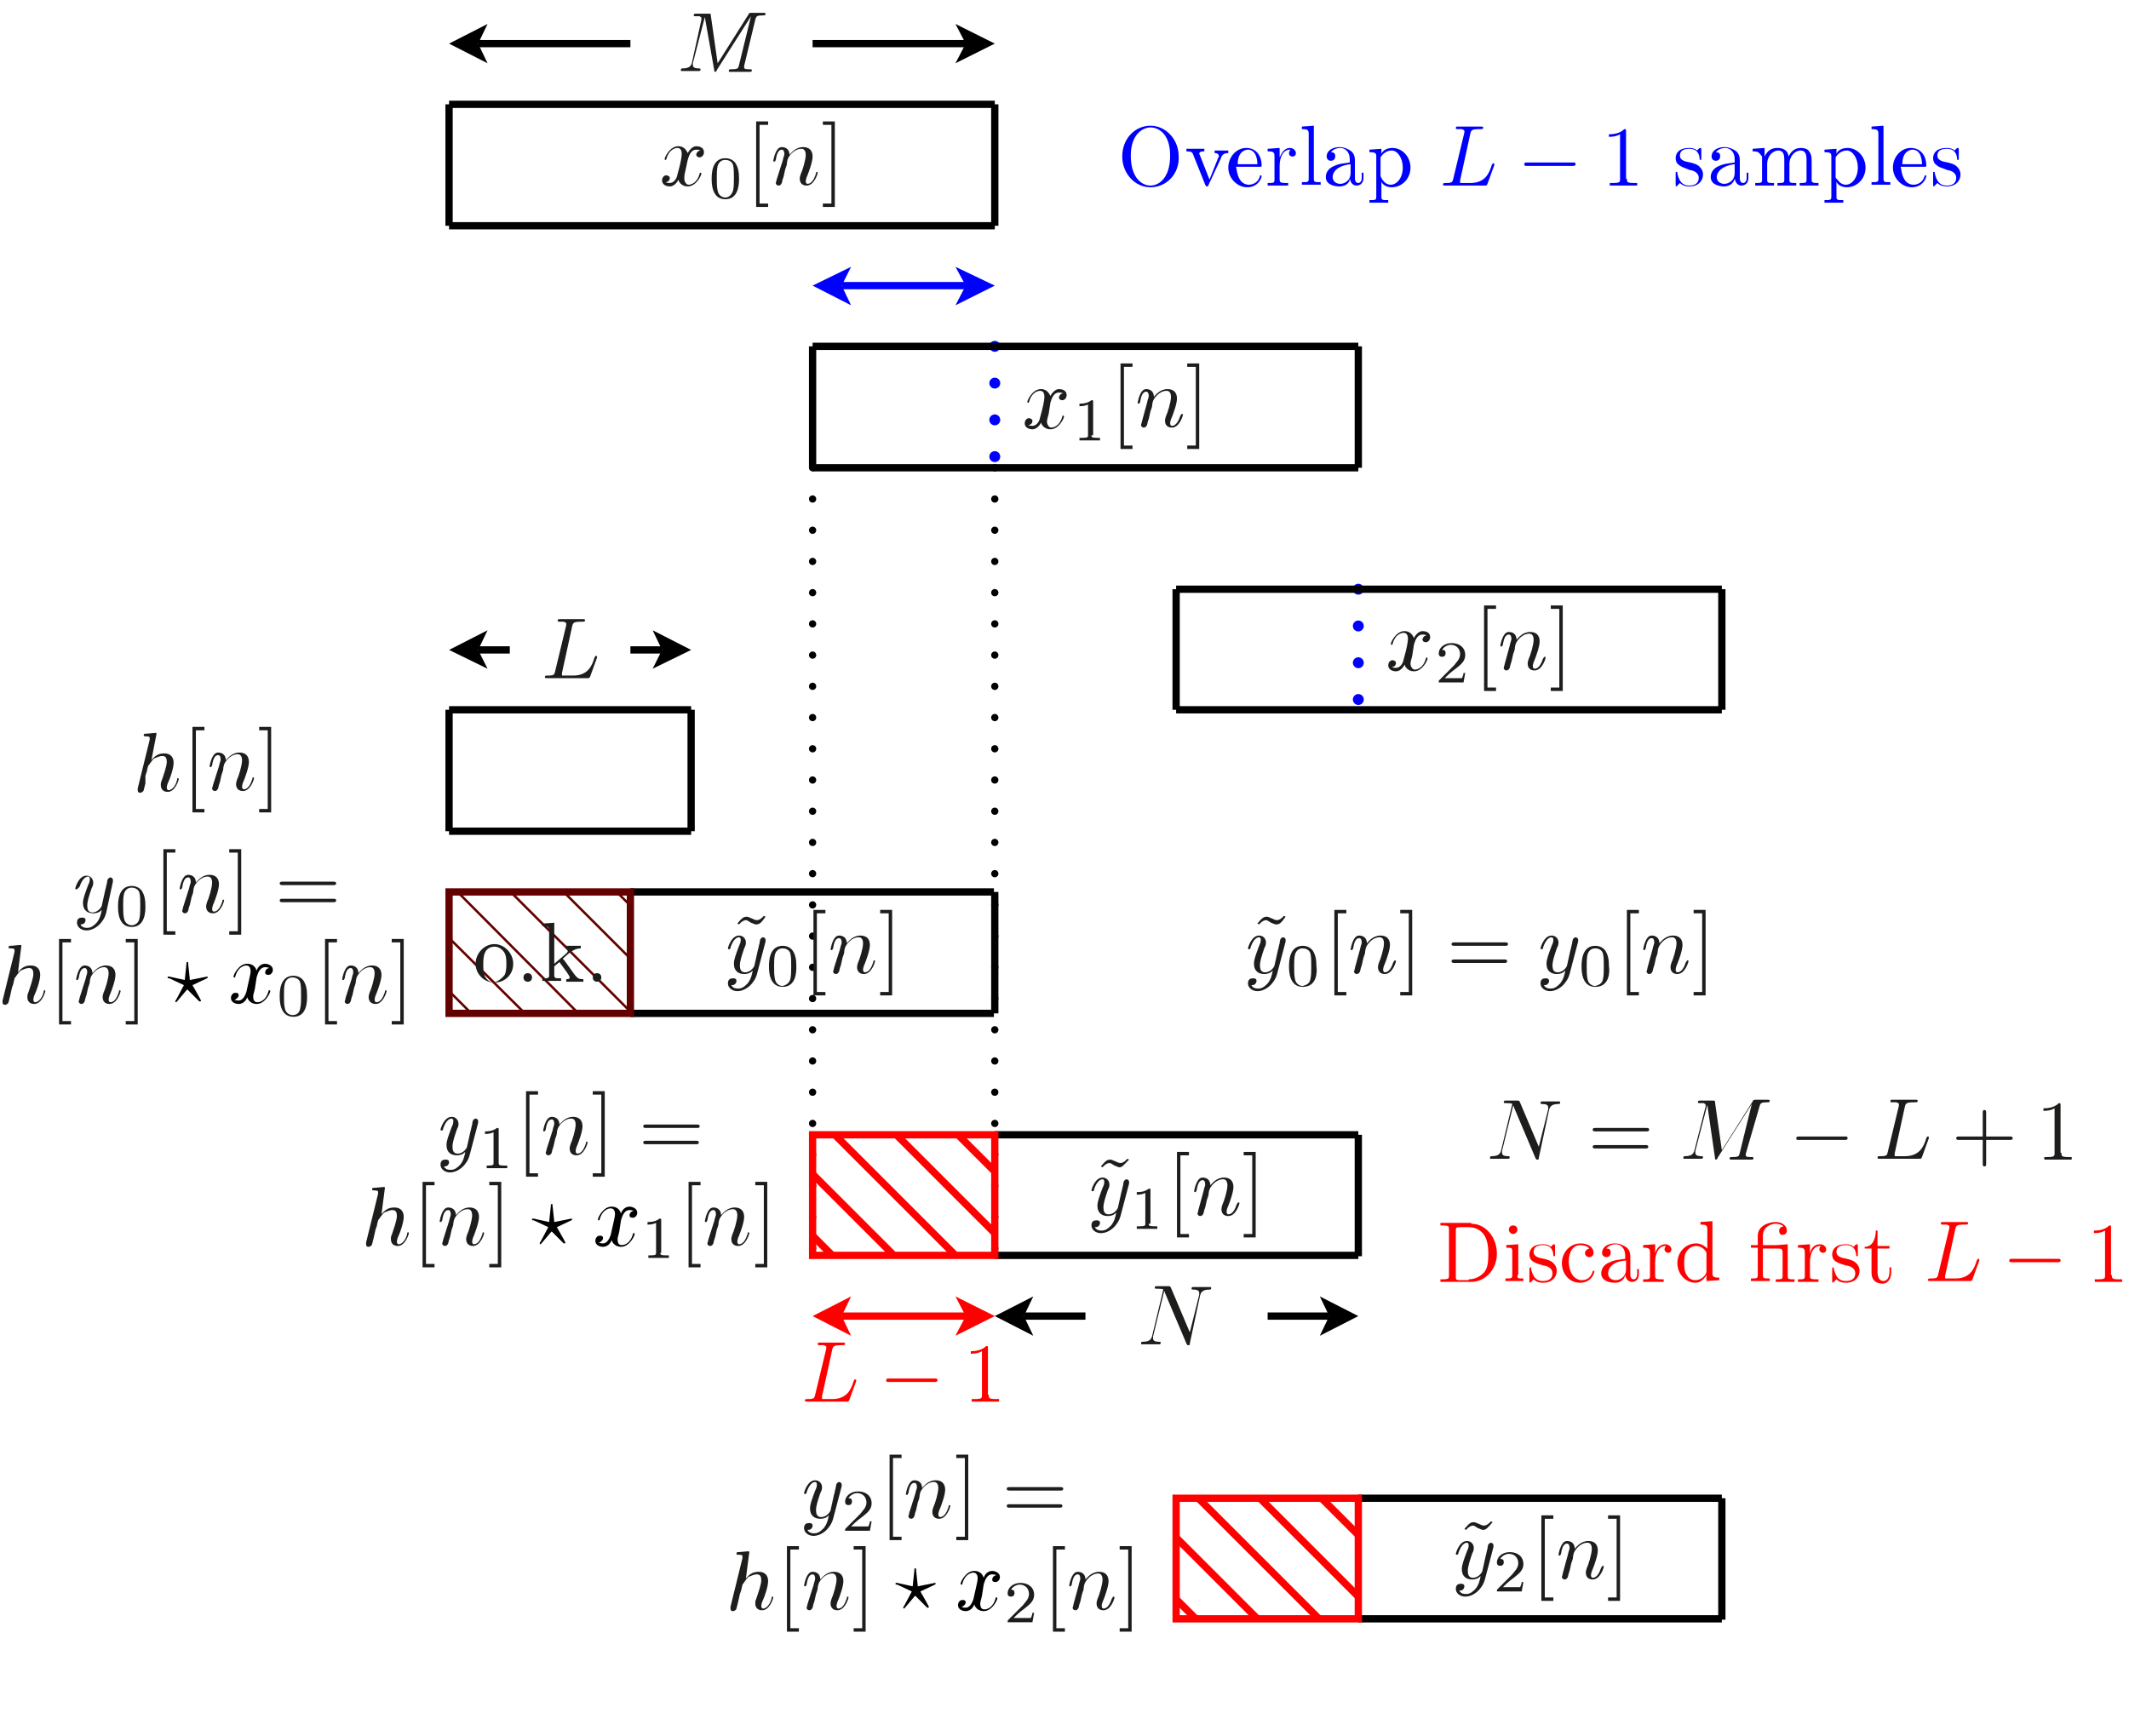 <?xml version="1.0" encoding="utf-8"?>
<!-- Generator: Adobe Illustrator 22.1.0, SVG Export Plug-In . SVG Version: 6.00 Build 0)  -->
<svg version="1.1" id="Layer_1" xmlns="http://www.w3.org/2000/svg" xmlns:xlink="http://www.w3.org/1999/xlink" x="0px" y="0px"
	 viewBox="0 0 248.9 203" style="enable-background:new 0 0 248.9 203;" xml:space="preserve">
<style type="text/css">
	.st0{fill:#1D1D1B;}
	.st1{fill:none;stroke:#000000;stroke-width:0.85;stroke-miterlimit:10;}
	.st2{fill:#0000FF;}
	.st3{fill:none;stroke:#0000FF;stroke-width:0.85;stroke-miterlimit:10;}
	.st4{fill:none;stroke:#0000FF;stroke-width:1.276;stroke-linecap:round;stroke-miterlimit:10;stroke-dasharray:0,4.299;}
	.st5{fill:none;stroke:#000000;stroke-width:0.85;stroke-linecap:round;stroke-miterlimit:10;stroke-dasharray:0,3.651;}
	.st6{fill:#FF0000;}
	.st7{clip-path:url(#SVGID_2_);fill:none;stroke:#630000;stroke-width:0.283;stroke-linecap:square;stroke-miterlimit:10;}
	.st8{fill:none;stroke:#630000;stroke-width:0.85;stroke-miterlimit:10;}
	.st9{fill:none;stroke:#FF0000;stroke-width:0.85;stroke-miterlimit:10;}
	.st10{clip-path:url(#SVGID_4_);fill:none;stroke:#FF0000;stroke-width:0.85;stroke-linecap:square;stroke-miterlimit:10;}
	.st11{clip-path:url(#SVGID_6_);fill:none;stroke:#FF0000;stroke-width:0.85;stroke-linecap:square;stroke-miterlimit:10;}
</style>
<g>
	<g>
		<path class="st0" d="M87,7.7c0,0.2,0,0.2,0,0.2c0,0.2,0.3,0.2,0.6,0.2c0.2,0,0.3,0,0.3,0.1c0,0.2-0.1,0.2-0.2,0.2
			c-0.4,0-0.8,0-1.2,0c-0.3,0-1,0-1.2,0c0,0-0.1,0-0.1-0.1c0-0.2,0.1-0.2,0.3-0.2c0.8,0,0.8-0.1,0.9-0.5l1.4-5.7h0l-4,6.3
			c0,0.1-0.1,0.2-0.2,0.2c-0.1,0-0.1-0.1-0.1-0.2L82.4,2h0L81,7.4c0,0.1,0,0.2,0,0.2c0,0.2,0.1,0.4,0.7,0.4c0.1,0,0.2,0,0.2,0.1
			c0,0.2-0.1,0.2-0.2,0.2c-0.3,0-0.7,0-1,0c-0.3,0-0.7,0-1,0c-0.1,0-0.1,0-0.1-0.1c0-0.2,0.1-0.2,0.2-0.2c0.8,0,1-0.3,1.1-0.7
			L82,2.3c0-0.1,0-0.1,0-0.2c0-0.1-0.1-0.1-0.2-0.2c-0.1,0-0.3,0-0.4,0c-0.2,0-0.3,0-0.3-0.1c0-0.2,0.1-0.2,0.3-0.2h1.4
			c0.3,0,0.3,0,0.3,0.2l0.8,5.6l3.6-5.7c0.1-0.2,0.1-0.2,0.4-0.2h1.3c0.2,0,0.3,0,0.3,0.1c0,0.2-0.1,0.2-0.3,0.2
			c-0.7,0-0.8,0.1-0.9,0.5L87,7.7z"/>
	</g>
	<polyline points="111.7,7.4 116.3,5.1 111.7,2.8 112.9,5.1 	"/>
	<line class="st1" x1="95" y1="5.1" x2="112.9" y2="5.1"/>
	<polyline points="57,2.8 52.5,5.1 57,7.4 55.9,5.1 	"/>
	<line class="st1" x1="73.7" y1="5.1" x2="55.9" y2="5.1"/>
	<polyline class="st2" points="99.5,31.2 95,33.4 99.5,35.7 98.4,33.4 	"/>
	<polyline class="st2" points="111.7,35.7 116.3,33.4 111.7,31.2 112.9,33.4 	"/>
	<line class="st3" x1="98.4" y1="33.4" x2="112.9" y2="33.4"/>
	<g>
		<path class="st2" d="M134.5,21.9c-1.8,0-3.3-1.6-3.3-3.6c0-2.1,1.5-3.6,3.3-3.6c1.8,0,3.3,1.6,3.3,3.6
			C137.9,20.3,136.4,21.9,134.5,21.9z M136.8,18.2c0-2.6-1.4-3.3-2.3-3.3c-0.8,0-2.3,0.7-2.3,3.3c0,2.6,1.3,3.5,2.3,3.5
			C135.5,21.7,136.8,20.8,136.8,18.2z"/>
		<path class="st2" d="M141.3,21.6c0,0.1-0.1,0.2-0.2,0.2c-0.1,0-0.1,0-0.2-0.2l-1.4-3.5c-0.1-0.3-0.2-0.4-0.8-0.4v-0.3
			c0.3,0,0.7,0,1,0c0.2,0,0.8,0,1.1,0v0.3c-0.2,0-0.6,0-0.6,0.3c0,0,0,0,0.1,0.2l1.1,2.8l1-2.5c0-0.1,0.1-0.1,0.1-0.2
			c0-0.2-0.1-0.4-0.5-0.4v-0.3c0.2,0,0.6,0,0.9,0c0.2,0,0.5,0,0.7,0v0.3c-0.7,0-0.8,0.4-0.9,0.7L141.3,21.6z"/>
	</g>
	<g>
		<path class="st2" d="M144.9,20.9c0.2,0.4,0.6,0.7,1.1,0.7c0.1,0,1,0,1.3-1c0-0.1,0-0.1,0.1-0.1c0,0,0.1,0,0.1,0.1
			c0,0.2-0.4,1.3-1.7,1.3c-1.1,0-2.2-1-2.2-2.3c0-1.2,0.9-2.3,2.1-2.3c1.2,0,1.8,1,1.8,2c0,0.2,0,0.2-0.2,0.2h-2.8
			C144.6,19.8,144.6,20.4,144.9,20.9z M147,19.2c0-0.4-0.1-1.7-1.1-1.7c-0.3,0-1.2,0.2-1.2,1.7H147z"/>
		<path class="st2" d="M150.8,17.3c0.4,0,0.7,0.3,0.7,0.6s-0.2,0.4-0.4,0.4c-0.2,0-0.4-0.1-0.4-0.4c0-0.3,0.2-0.4,0.2-0.4
			c0,0,0,0-0.1,0c-0.8,0-1.2,0.9-1.2,1.9v1.5c0,0.4,0,0.5,0.8,0.5h0.2v0.3c-0.4,0-0.9,0-1.3,0c-0.3,0-0.7,0-1.1,0v-0.3
			c0.7,0,0.8,0,0.8-0.4v-2.7c0-0.5-0.1-0.6-0.8-0.6v-0.3l1.4-0.1v1.1C149.8,18,150.1,17.3,150.8,17.3z"/>
		<path class="st2" d="M153.6,20.9c0,0.4,0.1,0.4,0.8,0.4v0.3c-0.4,0-0.9,0-1.1,0s-0.8,0-1.1,0v-0.3c0.7,0,0.8,0,0.8-0.4v-5.2
			c0-0.5-0.1-0.6-0.8-0.6v-0.3l1.4-0.1V20.9z"/>
		<path class="st2" d="M156.6,21.8c-0.6,0-1.6-0.2-1.6-1.1c0-0.4,0.2-1,1-1.3c0.6-0.3,1.3-0.3,1.8-0.4v-0.4c0-0.9-0.6-1.3-1.1-1.3
			c-0.3,0-0.8,0.1-1.1,0.5c0.5,0,0.5,0.3,0.5,0.5c0,0.3-0.2,0.5-0.5,0.5c-0.3,0-0.5-0.2-0.5-0.5c0-0.7,0.7-1.1,1.5-1.1
			c0.5,0,1,0.2,1.4,0.5c0.4,0.4,0.4,0.8,0.4,1.2v2c0,0,0,0.5,0.4,0.5c0.1,0,0.4-0.1,0.4-0.6v-0.6h0.2v0.6c0,0.8-0.6,0.9-0.8,0.9
			c-0.5,0-0.7-0.4-0.8-0.8C157.8,21.4,157.3,21.8,156.6,21.8z M155.8,20.7c0,0.5,0.4,0.8,0.9,0.8c0.4,0,1.2-0.3,1.2-1.3v-1
			C156.2,19.4,155.8,20.2,155.8,20.7z"/>
	</g>
	<g>
		<path class="st2" d="M162.8,17.3c1.1,0,2.1,1,2.1,2.3c0,1.3-1,2.3-2.2,2.3c-0.8,0-1.2-0.5-1.2-0.7v0.1v1.7c0,0.4,0.1,0.4,0.8,0.4
			v0.3c-0.3,0-0.9,0-1.1,0c-0.3,0-0.8,0-1.1,0v-0.3c0.7,0,0.8,0,0.8-0.4v-4.7c0-0.4-0.1-0.5-0.8-0.5v-0.3l1.4-0.1V18
			C161.6,17.7,162,17.3,162.8,17.3z M161.6,21c0.3,0.4,0.6,0.6,1,0.6c0.7,0,1.4-0.8,1.4-2c0-1.1-0.6-2-1.3-2c-0.5,0-1,0.3-1.3,0.8
			v2.2C161.5,20.8,161.5,20.8,161.6,21z"/>
	</g>
	<g>
		<path class="st2" d="M170.7,21.1c0,0.2,0,0.2,0,0.2c0,0.1,0,0.1,0.1,0.1c0.1,0,0.1,0,0.2,0h0.9c1.7,0,2.2-1.1,2.5-2.1
			c0.1-0.2,0.1-0.2,0.2-0.2s0.1,0.1,0.1,0.1c0,0,0,0,0,0.1l-0.8,2.2c-0.1,0.2-0.1,0.2-0.3,0.2H169c-0.2,0-0.3,0-0.3-0.1
			c0-0.2,0.1-0.2,0.3-0.2c0.8,0,0.8-0.1,0.9-0.5l1.3-5.4c0-0.1,0-0.1,0-0.2c0-0.1-0.1-0.1-0.3-0.2c-0.2,0-0.4,0-0.4,0
			c-0.2,0-0.3,0-0.3-0.1c0-0.2,0.1-0.2,0.2-0.2c0.3,0,1,0,1.3,0c0.3,0,1.1,0,1.5,0c0,0,0.2,0,0.2,0.1c0,0.2-0.1,0.2-0.4,0.2
			c-0.9,0-1,0.1-1.1,0.5L170.7,21.1z"/>
	</g>
	<g>
		<path class="st2" d="M178.5,19.4c-0.2,0-0.3,0-0.3-0.2c0-0.2,0.2-0.2,0.3-0.2h5.4c0.2,0,0.3,0,0.3,0.2c0,0.2-0.2,0.2-0.3,0.2
			H178.5z"/>
	</g>
	<g>
		<path class="st2" d="M190.2,20.9c0,0.4,0,0.5,0.9,0.5h0.3v0.3c-0.3,0-1.2,0-1.6,0s-1.3,0-1.6,0v-0.3h0.3c0.9,0,0.9-0.1,0.9-0.5
			v-5.2c-0.5,0.3-1.1,0.3-1.3,0.3v-0.3c0.3,0,1.2,0,1.8-0.6c0.2,0,0.2,0,0.2,0.3V20.9z"/>
		<path class="st2" d="M196.3,19.3c-0.3-0.2-0.4-0.5-0.4-0.8c0-0.6,0.4-1.2,1.6-1.2c0.1,0,0.6,0,0.9,0.3c0,0,0.1-0.1,0.2-0.2
			c0.1-0.1,0.1-0.1,0.2-0.1c0.1,0,0.1,0.1,0.1,0.2v1c0,0.2,0,0.2-0.1,0.2c0,0-0.1,0-0.1-0.1c0-0.3-0.1-1.2-1.2-1.2
			c-0.9,0-1.1,0.4-1.1,0.8c0,0.6,0.7,0.7,1.2,0.8c0.4,0.1,0.8,0.2,1.1,0.5c0.1,0.1,0.4,0.4,0.4,0.9c0,0.7-0.5,1.4-1.6,1.4
			c-0.2,0-0.7,0-1.1-0.4c-0.2,0.2-0.2,0.2-0.2,0.2c-0.2,0.2-0.2,0.2-0.2,0.2c-0.1,0-0.1-0.1-0.1-0.2v-1.3c0-0.2,0-0.2,0.1-0.2
			c0.1,0,0.1,0,0.1,0.2c0.2,0.8,0.5,1.4,1.4,1.4c0.8,0,1.1-0.4,1.1-0.9c0-0.7-0.8-0.9-1-0.9C196.9,19.6,196.7,19.6,196.3,19.3z"/>
	</g>
	<g>
		<path class="st2" d="M201.6,21.8c-0.6,0-1.6-0.2-1.6-1.1c0-0.4,0.2-1,1-1.3c0.6-0.3,1.3-0.3,1.8-0.4v-0.4c0-0.9-0.6-1.3-1.1-1.3
			c-0.3,0-0.8,0.1-1.1,0.5c0.5,0,0.5,0.3,0.5,0.5c0,0.3-0.2,0.5-0.5,0.5c-0.3,0-0.5-0.2-0.5-0.5c0-0.7,0.7-1.1,1.5-1.1
			c0.5,0,1,0.2,1.4,0.5c0.4,0.4,0.4,0.8,0.4,1.2v2c0,0,0,0.5,0.4,0.5c0.1,0,0.4-0.1,0.4-0.6v-0.6h0.2v0.6c0,0.8-0.6,0.9-0.8,0.9
			c-0.5,0-0.7-0.4-0.8-0.8C202.7,21.4,202.2,21.8,201.6,21.8z M200.7,20.7c0,0.5,0.4,0.8,0.9,0.8c0.4,0,1.2-0.3,1.2-1.3v-1
			C201.2,19.4,200.7,20.2,200.7,20.7z"/>
		<path class="st2" d="M204.9,17.7v-0.3l1.4-0.1v1c0.3-0.6,0.7-1,1.5-1c0.4,0,1.2,0.1,1.3,1c0.2-0.4,0.6-1,1.4-1
			c0.6,0,0.9,0.2,1,0.4c0.3,0.4,0.3,0.7,0.3,1.5v1.9c0,0.3,0.3,0.3,0.8,0.3v0.3c-0.3,0-0.9,0-1.1,0c-0.3,0-0.8,0-1.1,0v-0.3
			c0.7,0,0.8,0,0.8-0.4v-2.3c0-0.6-0.1-1.1-0.7-1.1c-0.6,0-1.3,0.6-1.3,1.6v1.8c0,0.4,0.1,0.4,0.8,0.4v0.3c-0.3,0-0.9,0-1.1,0
			c-0.3,0-0.8,0-1.1,0v-0.3c0.7,0,0.8,0,0.8-0.4v-2.3c0-0.6-0.1-1.1-0.7-1.1c-0.6,0-1.3,0.6-1.3,1.6v1.8c0,0.4,0.1,0.4,0.8,0.4v0.3
			c-0.3,0-0.9,0-1.1,0c-0.3,0-0.8,0-1.1,0v-0.3c0.7,0,0.8,0,0.8-0.4v-2.7C205.6,17.8,205.6,17.7,204.9,17.7z"/>
		<path class="st2" d="M216,17.3c1.1,0,2.1,1,2.1,2.3c0,1.3-1,2.3-2.2,2.3c-0.8,0-1.2-0.5-1.2-0.7v0.1v1.7c0,0.4,0.1,0.4,0.8,0.4
			v0.3c-0.3,0-0.9,0-1.1,0c-0.3,0-0.8,0-1.1,0v-0.3c0.7,0,0.8,0,0.8-0.4v-4.7c0-0.4-0.1-0.5-0.8-0.5v-0.3l1.4-0.1V18
			C214.8,17.7,215.2,17.3,216,17.3z M214.8,21c0.3,0.4,0.6,0.6,1,0.6c0.7,0,1.4-0.8,1.4-2c0-1.1-0.6-2-1.3-2c-0.5,0-1,0.3-1.3,0.8
			v2.2C214.6,20.8,214.6,20.8,214.8,21z"/>
		<path class="st2" d="M220.2,20.9c0,0.4,0.1,0.4,0.8,0.4v0.3c-0.4,0-0.9,0-1.1,0s-0.8,0-1.1,0v-0.3c0.7,0,0.8,0,0.8-0.4v-5.2
			c0-0.5-0.1-0.6-0.8-0.6v-0.3l1.4-0.1V20.9z"/>
		<path class="st2" d="M222.6,20.9c0.2,0.4,0.6,0.7,1.1,0.7c0.1,0,1,0,1.3-1c0-0.1,0-0.1,0.1-0.1c0,0,0.1,0,0.1,0.1
			c0,0.2-0.4,1.3-1.7,1.3c-1.1,0-2.2-1-2.2-2.3c0-1.2,0.9-2.3,2.1-2.3c1.2,0,1.8,1,1.8,2c0,0.2,0,0.2-0.2,0.2h-2.8
			C222.3,19.8,222.3,20.4,222.6,20.9z M224.7,19.2c0-0.4-0.1-1.7-1.1-1.7c-0.3,0-1.2,0.2-1.2,1.7H224.7z"/>
		<path class="st2" d="M226.4,19.3c-0.3-0.2-0.4-0.5-0.4-0.8c0-0.6,0.4-1.2,1.6-1.2c0.1,0,0.6,0,0.9,0.3c0,0,0.1-0.1,0.2-0.2
			c0.1-0.1,0.1-0.1,0.2-0.1c0.1,0,0.1,0.1,0.1,0.2v1c0,0.2,0,0.2-0.1,0.2c0,0-0.1,0-0.1-0.1c0-0.3-0.1-1.2-1.2-1.2
			c-0.9,0-1.1,0.4-1.1,0.8c0,0.6,0.7,0.7,1.2,0.8c0.4,0.1,0.8,0.2,1.1,0.5c0.1,0.1,0.4,0.4,0.4,0.9c0,0.7-0.5,1.4-1.6,1.4
			c-0.2,0-0.7,0-1.1-0.4c-0.2,0.2-0.2,0.2-0.2,0.2c-0.2,0.2-0.2,0.2-0.2,0.2c-0.1,0-0.1-0.1-0.1-0.2v-1.3c0-0.2,0-0.2,0.1-0.2
			c0.1,0,0.1,0,0.1,0.2c0.2,0.8,0.5,1.4,1.4,1.4c0.8,0,1.1-0.4,1.1-0.9c0-0.7-0.8-0.9-1-0.9C227,19.6,226.7,19.6,226.4,19.3z"/>
	</g>
	<line class="st4" x1="116.3" y1="40.5" x2="116.3" y2="54.7"/>
	<g>
		<path class="st0" d="M80.1,20.1C80,20.5,80,20.7,80,20.9c0,0.3,0.2,0.7,0.5,0.7c0.3,0,1-0.2,1.3-1.3c0-0.1,0-0.1,0.1-0.1
			c0,0,0.1,0,0.1,0.1c0,0.2-0.6,1.5-1.6,1.5c-0.6,0-1-0.4-1.1-0.8c0,0.1-0.4,0.8-1,0.8c-0.4,0-0.9-0.2-0.9-0.7
			c0-0.3,0.2-0.6,0.5-0.6c0.1,0,0.4,0.1,0.4,0.3c0,0.3-0.2,0.5-0.5,0.5c0.2,0.1,0.4,0.1,0.5,0.1c0.4,0,0.8-0.4,0.9-1
			c0.4-1.4,0.5-2.1,0.5-2.4c0-0.6-0.3-0.7-0.5-0.7c-0.3,0-1,0.2-1.3,1.3c0,0.1-0.1,0.1-0.1,0.1c0,0-0.1,0-0.1-0.1
			c0-0.2,0.6-1.5,1.6-1.5c0.3,0,0.8,0.1,1.1,0.8c0.1-0.2,0.5-0.8,1-0.8c0.3,0,0.9,0.1,0.9,0.7c0,0.4-0.3,0.6-0.5,0.6
			c-0.3,0-0.4-0.2-0.4-0.3c0-0.2,0.2-0.5,0.5-0.5c-0.2-0.1-0.4-0.1-0.5-0.1c-0.7,0-0.9,0.9-1,1.2L80.1,20.1z"/>
	</g>
	<g>
		<path class="st0" d="M84.8,23.3c-1.6,0-1.6-1.9-1.6-2.4c0-0.5,0-2.4,1.6-2.4c0.6,0,1,0.3,1.2,0.6c0.3,0.5,0.4,1,0.4,1.8
			C86.4,21.4,86.4,23.3,84.8,23.3z M85.7,22.3c0.1-0.4,0.1-1,0.1-1.5c0-0.6,0-1.1-0.1-1.5c-0.1-0.4-0.5-0.6-0.9-0.6
			c-0.3,0-0.7,0.1-0.9,0.7c-0.1,0.4-0.1,0.9-0.1,1.4c0,0.5,0,1.1,0.1,1.5c0.1,0.6,0.6,0.8,0.9,0.8C85.1,23.1,85.5,22.9,85.7,22.3z"
			/>
	</g>
	<g>
		<path class="st0" d="M88.4,24.2v-10h1.4v0.4h-1v9.2h1v0.4H88.4z"/>
	</g>
	<g>
		<path class="st0" d="M91.5,18.8c0.1-0.5,0.2-0.6,0.2-0.8c0-0.3-0.1-0.5-0.3-0.5c-0.4,0-0.6,0.5-0.7,1.2c-0.1,0.2-0.1,0.2-0.2,0.2
			c0,0-0.1,0-0.1-0.1c0,0,0.1-0.6,0.3-1c0.1-0.2,0.3-0.6,0.7-0.6c0.5,0,0.9,0.3,0.9,0.9c0.2-0.2,0.7-0.9,1.6-0.9
			c0.7,0,1.1,0.4,1.1,1.1c0,0.6-0.4,1.7-0.6,2.2c-0.1,0.2-0.2,0.5-0.2,0.7c0,0.2,0.1,0.3,0.2,0.3c0.5,0,0.8-0.6,1-1.2
			c0-0.1,0-0.2,0.1-0.2c0,0,0.1,0,0.1,0.1c0,0.1-0.4,1.5-1.3,1.5c-0.5,0-0.8-0.3-0.8-0.8c0-0.1,0-0.2,0.1-0.5
			c0.2-0.4,0.6-1.7,0.6-2.3c0-0.3-0.1-0.7-0.5-0.7c-0.9,0-1.5,0.9-1.6,1.2c0,0-0.1,0.3-0.1,0.5c0,0.2-0.1,0.4-0.2,0.7l-0.2,0.9
			c-0.1,0.2-0.2,0.7-0.2,0.7c-0.1,0.2-0.2,0.3-0.4,0.3c-0.1,0-0.3-0.1-0.3-0.3c0-0.1,0.1-0.3,0.1-0.4L91.5,18.8z"/>
	</g>
	<g>
		<path class="st0" d="M97.6,24.2h-1.4v-0.4h1v-9.2h-1v-0.4h1.4V24.2z"/>
	</g>
	<path class="st1" d="M52.5,26.4V12.2 M52.5,12.2h63.8 M116.3,12.2v14.2 M116.3,26.4H52.5"/>
	<line class="st4" x1="158.8" y1="68.9" x2="158.8" y2="83"/>
	<line class="st1" x1="137.5" y1="83" x2="137.5" y2="68.9"/>
	<g>
		<path class="st0" d="M165.1,76.7c-0.1,0.4-0.2,0.7-0.2,0.9c0,0.3,0.2,0.7,0.5,0.7c0.3,0,1-0.2,1.3-1.3c0-0.1,0-0.1,0.1-0.1
			c0,0,0.1,0,0.1,0.1c0,0.2-0.6,1.5-1.6,1.5c-0.6,0-1-0.4-1.1-0.8c0,0.1-0.4,0.8-1,0.8c-0.4,0-0.9-0.2-0.9-0.7
			c0-0.3,0.2-0.6,0.5-0.6c0.1,0,0.4,0.1,0.4,0.3c0,0.3-0.2,0.5-0.5,0.5c0.2,0.1,0.4,0.1,0.5,0.1c0.4,0,0.8-0.4,0.9-1
			c0.4-1.4,0.5-2.1,0.5-2.4c0-0.6-0.3-0.7-0.5-0.7c-0.3,0-1,0.2-1.3,1.3c0,0.1,0,0.1-0.1,0.1c0,0-0.1,0-0.1-0.1
			c0-0.2,0.6-1.5,1.6-1.5c0.3,0,0.8,0.1,1.1,0.8c0.1-0.2,0.5-0.8,1-0.8c0.3,0,0.9,0.1,0.9,0.7c0,0.4-0.3,0.6-0.5,0.6
			c-0.3,0-0.4-0.2-0.4-0.3c0-0.2,0.2-0.5,0.5-0.5c-0.2-0.1-0.4-0.1-0.5-0.1c-0.7,0-0.9,0.9-1,1.2L165.1,76.7z"/>
	</g>
	<g>
		<path class="st0" d="M171.1,79.8h-2.9c0-0.2,0-0.2,0.1-0.3l1.7-1.7c0.2-0.3,0.7-0.7,0.7-1.3c0-0.6-0.4-1.1-1.1-1.1
			c-0.3,0-0.8,0.2-1,0.6c0.4,0,0.4,0.2,0.4,0.4c0,0.3-0.2,0.4-0.4,0.4c-0.1,0-0.4,0-0.4-0.4c0-0.6,0.6-1.2,1.5-1.2
			c0.9,0,1.6,0.5,1.6,1.4c0,0.7-0.5,1.1-1,1.5c-0.4,0.3-0.7,0.5-1.4,1.2h1.3c0.1,0,0.6,0,0.7,0c0.1-0.1,0.2-0.5,0.2-0.6h0.2
			L171.1,79.8z"/>
	</g>
	<g>
		<path class="st0" d="M173.5,80.8v-10h1.4v0.4h-1v9.2h1v0.4H173.5z"/>
	</g>
	<g>
		<path class="st0" d="M176.5,75.5c0.1-0.5,0.2-0.6,0.2-0.8c0-0.3-0.1-0.5-0.3-0.5c-0.4,0-0.6,0.5-0.7,1.2c-0.1,0.2-0.1,0.2-0.2,0.2
			c0,0-0.1,0-0.1-0.1c0,0,0.1-0.6,0.3-1c0.1-0.2,0.3-0.6,0.7-0.6c0.5,0,0.9,0.3,0.9,0.9c0.2-0.2,0.7-0.9,1.6-0.9
			c0.7,0,1.1,0.4,1.1,1.1c0,0.6-0.4,1.7-0.6,2.2c-0.1,0.2-0.2,0.5-0.2,0.7c0,0.2,0.1,0.3,0.2,0.3c0.5,0,0.8-0.6,1-1.2
			c0.1-0.1,0.1-0.2,0.2-0.2c0,0,0.1,0,0.1,0.1c0,0.1-0.4,1.5-1.3,1.5c-0.5,0-0.8-0.3-0.8-0.8c0-0.1,0-0.2,0.1-0.5
			c0.2-0.4,0.6-1.7,0.6-2.3c0-0.3-0.1-0.7-0.5-0.7c-0.9,0-1.5,0.9-1.6,1.2c0,0-0.1,0.3-0.1,0.5c0,0.2-0.1,0.4-0.2,0.7l-0.2,0.9
			c-0.1,0.2-0.2,0.7-0.2,0.7c-0.1,0.2-0.2,0.3-0.4,0.3c-0.1,0-0.3-0.1-0.3-0.3c0-0.1,0.1-0.3,0.1-0.4L176.5,75.5z"/>
	</g>
	<g>
		<path class="st0" d="M182.7,80.8h-1.4v-0.4h1v-9.2h-1v-0.4h1.4V80.8z"/>
	</g>
	<path class="st1" d="M137.5,68.9h63.8 M201.3,68.9V83 M201.3,83h-63.8 M95,54.7V40.5"/>
	<g>
		<path class="st0" d="M122.6,48.4c-0.1,0.4-0.2,0.7-0.2,0.9c0,0.3,0.2,0.7,0.5,0.7c0.3,0,1-0.2,1.3-1.3c0-0.1,0-0.1,0.1-0.1
			c0,0,0.1,0,0.1,0.1c0,0.2-0.6,1.5-1.6,1.5c-0.6,0-1-0.4-1.1-0.8c0,0.1-0.4,0.8-1,0.8c-0.4,0-0.9-0.2-0.9-0.7
			c0-0.3,0.2-0.6,0.5-0.6c0.1,0,0.4,0.1,0.4,0.3c0,0.3-0.2,0.5-0.5,0.5c0.2,0.1,0.4,0.1,0.5,0.1c0.4,0,0.8-0.4,0.9-1
			c0.4-1.4,0.5-2.1,0.5-2.4c0-0.6-0.3-0.7-0.5-0.7c-0.3,0-1,0.2-1.3,1.3c0,0.1-0.1,0.1-0.1,0.1c0,0-0.1,0-0.1-0.1
			c0-0.2,0.6-1.5,1.6-1.5c0.3,0,0.8,0.1,1.1,0.8c0.1-0.2,0.5-0.8,1-0.8c0.3,0,0.9,0.1,0.9,0.7c0,0.4-0.3,0.6-0.5,0.6
			c-0.3,0-0.4-0.2-0.4-0.3c0-0.2,0.2-0.5,0.5-0.5c-0.2-0.1-0.4-0.1-0.5-0.1c-0.7,0-0.9,0.9-1,1.2L122.6,48.4z"/>
	</g>
	<g>
		<path class="st0" d="M127.6,50.9c0,0.2,0,0.3,0.7,0.3h0.3v0.3c-0.2,0-1,0-1.2,0c-0.3,0-1.1,0-1.2,0v-0.3h0.3
			c0.7,0,0.7-0.1,0.7-0.3v-3.6c-0.4,0.2-0.8,0.2-1,0.2v-0.3c0.3,0,0.9,0,1.4-0.4c0.2,0,0.2,0,0.2,0.2V50.9z"/>
	</g>
	<g>
		<path class="st0" d="M131,52.5v-10h1.4v0.4h-1v9.2h1v0.4H131z"/>
	</g>
	<g>
		<path class="st0" d="M134.1,47.1c0.1-0.5,0.2-0.6,0.2-0.8c0-0.3-0.1-0.5-0.3-0.5c-0.4,0-0.6,0.5-0.7,1.2c-0.1,0.2-0.1,0.2-0.2,0.2
			c0,0-0.1,0-0.1-0.1c0,0,0.1-0.6,0.3-1c0.1-0.2,0.3-0.6,0.7-0.6c0.5,0,0.9,0.3,0.9,0.9c0.2-0.2,0.7-0.9,1.6-0.9
			c0.7,0,1.1,0.4,1.1,1.1c0,0.6-0.4,1.7-0.6,2.2c-0.1,0.2-0.2,0.5-0.2,0.7c0,0.2,0.1,0.3,0.2,0.3c0.5,0,0.8-0.6,1-1.2
			c0.1-0.1,0.1-0.2,0.2-0.2c0,0,0.1,0,0.1,0.1c0,0.1-0.4,1.5-1.3,1.5c-0.5,0-0.8-0.3-0.8-0.8c0-0.1,0-0.2,0.1-0.5
			c0.2-0.4,0.6-1.7,0.6-2.3c0-0.3-0.1-0.7-0.5-0.7c-0.9,0-1.5,0.9-1.6,1.2c0,0-0.1,0.3-0.1,0.5c0,0.2-0.1,0.4-0.2,0.7l-0.2,0.9
			c-0.1,0.2-0.2,0.7-0.2,0.7c-0.1,0.2-0.2,0.3-0.4,0.3c-0.1,0-0.3-0.1-0.3-0.3c0-0.1,0.1-0.3,0.1-0.4L134.1,47.1z"/>
	</g>
	<g>
		<path class="st0" d="M140.2,52.5h-1.4v-0.4h1v-9.2h-1v-0.4h1.4V52.5z"/>
	</g>
	<path class="st1" d="M95,40.5h63.8 M158.8,40.5v14.2 M158.8,54.7H95"/>
	<g>
		<path class="st0" d="M65.7,78.7c0,0.2,0,0.2,0,0.2c0,0.1,0,0.1,0.1,0.1c0.1,0,0.1,0,0.2,0H67c1.7,0,2.2-1.1,2.5-2.1
			c0.1-0.2,0.1-0.2,0.2-0.2c0.1,0,0.1,0.1,0.1,0.1c0,0,0,0,0,0.1l-0.8,2.2c-0.1,0.2-0.1,0.2-0.3,0.2H64c-0.2,0-0.3,0-0.3-0.1
			c0-0.2,0.1-0.2,0.3-0.2c0.8,0,0.8-0.1,0.9-0.5l1.3-5.4c0-0.1,0-0.1,0-0.2c0-0.1-0.1-0.1-0.3-0.2c-0.2,0-0.4,0-0.4,0
			c-0.2,0-0.3,0-0.3-0.1c0-0.2,0.1-0.2,0.2-0.2c0.3,0,1,0,1.3,0c0.3,0,1.1,0,1.5,0c0,0,0.2,0,0.2,0.1c0,0.2-0.1,0.2-0.4,0.2
			c-0.9,0-1,0.1-1.1,0.5L65.7,78.7z"/>
	</g>
	<polyline points="76.3,78.2 80.8,76 76.3,73.7 77.4,76 	"/>
	<line class="st1" x1="73.7" y1="76" x2="77.4" y2="76"/>
	<polyline points="57,73.7 52.5,76 57,78.2 55.9,76 	"/>
	<path class="st1" d="M59.6,76h-3.7 M52.5,97.2h28.3 M52.5,97.2V83"/>
	<g>
		<path class="st0" d="M17.7,88.9c0.4-0.5,0.8-0.8,1.5-0.8c0.7,0,1.1,0.4,1.1,1.1c0,0.6-0.4,1.8-0.6,2.2c-0.1,0.2-0.2,0.5-0.2,0.7
			c0,0.2,0.1,0.3,0.2,0.3c0.5,0,0.9-0.7,1-1.2c0-0.1,0-0.2,0.1-0.2c0,0,0.1,0,0.1,0.1c0,0.1-0.4,1.5-1.3,1.5c-0.5,0-0.8-0.3-0.8-0.8
			c0-0.2,0-0.3,0.1-0.5c0.2-0.6,0.6-1.7,0.6-2.2c0-0.4-0.1-0.7-0.5-0.7c-0.4,0-0.7,0.2-1,0.3c-0.3,0.3-0.6,0.8-0.7,0.9
			c0,0.1-0.1,0.4-0.1,0.4c0,0.2-0.1,0.4-0.2,0.7L17,91.6l-0.2,0.8c0,0.1-0.2,0.3-0.4,0.3c-0.1,0-0.3,0-0.3-0.3c0-0.1,0-0.1,0-0.2
			l1.4-5.7l0-0.2c0-0.1,0-0.2-0.5-0.2c-0.1,0-0.2,0-0.2-0.1c0-0.2,0.1-0.2,0.2-0.2c0.3,0,1-0.1,1.2-0.1c0.1,0,0.1,0.1,0.1,0.1
			L17.7,88.9z"/>
	</g>
	<g>
		<path class="st0" d="M22.5,95V85h1.4v0.4h-1v9.2h1V95H22.5z"/>
	</g>
	<g>
		<path class="st0" d="M25.6,89.6c0.1-0.5,0.2-0.6,0.2-0.8c0-0.3-0.1-0.5-0.3-0.5c-0.4,0-0.6,0.5-0.7,1.2c-0.1,0.2-0.1,0.2-0.2,0.2
			c0,0-0.1,0-0.1-0.1c0,0,0.1-0.6,0.3-1c0.1-0.2,0.3-0.6,0.7-0.6c0.5,0,0.9,0.3,0.9,0.9c0.2-0.2,0.7-0.9,1.6-0.9
			c0.7,0,1.1,0.4,1.1,1.1c0,0.6-0.4,1.7-0.6,2.2c-0.1,0.2-0.2,0.5-0.2,0.7c0,0.2,0.1,0.3,0.2,0.3c0.5,0,0.8-0.6,1-1.2
			c0-0.1,0-0.2,0.1-0.2c0,0,0.1,0,0.1,0.1c0,0.1-0.4,1.5-1.3,1.5c-0.5,0-0.8-0.3-0.8-0.8c0-0.1,0-0.2,0.1-0.5
			c0.2-0.4,0.6-1.7,0.6-2.3c0-0.3-0.1-0.7-0.5-0.7c-0.9,0-1.5,0.9-1.6,1.2c0,0-0.1,0.3-0.1,0.5c0,0.2-0.1,0.4-0.2,0.7l-0.2,0.9
			c-0.1,0.2-0.2,0.7-0.2,0.7c-0.1,0.2-0.2,0.3-0.4,0.3c-0.1,0-0.3-0.1-0.3-0.3c0-0.1,0.1-0.3,0.1-0.4L25.6,89.6z"/>
	</g>
	<g>
		<path class="st0" d="M31.7,95h-1.4v-0.4h1v-9.2h-1V85h1.4V95z"/>
	</g>
	<path class="st1" d="M52.5,83h28.3 M80.8,83v14.2"/>
	<path class="st5" d="M95,54.7v92.1 M116.3,54.7v92.1"/>
	<g>
		<path class="st0" d="M179.9,135.4c0,0.2,0,0.2-0.2,0.2c-0.1,0-0.1,0-0.2-0.2l-2.5-5.9c0-0.1,0-0.1-0.1-0.2l-1.3,5.3
			c0,0.1,0,0.2,0,0.2c0,0.2,0.1,0.4,0.7,0.4c0.1,0,0.2,0,0.2,0.1c0,0.2-0.1,0.2-0.2,0.2c-0.3,0-0.7,0-1,0c-0.3,0-0.7,0-1,0
			c-0.1,0-0.1,0-0.1-0.1c0-0.2,0.1-0.2,0.2-0.2c0.8,0,1-0.3,1.1-0.7l1.3-5.4c0-0.1-0.6-0.1-0.7-0.1c-0.2,0-0.3,0-0.3-0.1
			c0-0.2,0.1-0.2,0.3-0.2h1.3c0.2,0,0.2,0,0.3,0.2l2.2,5.2l1.1-4.4c0,0,0-0.2,0-0.2c0-0.2-0.1-0.4-0.7-0.4c-0.1,0-0.2,0-0.2-0.1
			c0-0.2,0.1-0.2,0.2-0.2c0.3,0,0.7,0,1,0c0.3,0,0.7,0,1,0c0.1,0,0.1,0.1,0.1,0.1c0,0.2-0.1,0.2-0.2,0.2c-0.8,0-1,0.3-1.1,0.7
			L179.9,135.4z"/>
	</g>
	<g>
		<path class="st0" d="M186.5,132.3c-0.1,0-0.3,0-0.3-0.2c0-0.2,0.2-0.2,0.3-0.2h6c0.1,0,0.3,0,0.3,0.2c0,0.2-0.2,0.2-0.3,0.2H186.5
			z M186.5,134.3c-0.1,0-0.3,0-0.3-0.2s0.2-0.2,0.3-0.2h5.9c0.1,0,0.3,0,0.3,0.2s-0.2,0.2-0.3,0.2H186.5z"/>
	</g>
	<g>
		<path class="st0" d="M204.1,134.9c0,0.2,0,0.2,0,0.2c0,0.2,0.3,0.2,0.6,0.2c0.2,0,0.3,0,0.3,0.1c0,0.2-0.1,0.2-0.2,0.2
			c-0.4,0-0.8,0-1.2,0c-0.3,0-1,0-1.2,0c0,0-0.2,0-0.2-0.1c0-0.2,0.1-0.2,0.3-0.2c0.8,0,0.8-0.1,0.9-0.5l1.4-5.7h0l-4,6.3
			c0,0.1-0.1,0.2-0.2,0.2c-0.1,0-0.1-0.1-0.1-0.2l-0.9-6.2h0l-1.4,5.4c0,0.1,0,0.2,0,0.2c0,0.2,0.1,0.4,0.7,0.4c0.1,0,0.2,0,0.2,0.1
			c0,0.2-0.1,0.2-0.2,0.2c-0.3,0-0.7,0-1,0c-0.3,0-0.7,0-1,0c-0.1,0-0.1,0-0.1-0.1c0-0.2,0.1-0.2,0.2-0.2c0.8,0,1-0.3,1.1-0.7
			l1.3-5.1c0-0.1,0-0.1,0-0.2c0-0.1-0.1-0.1-0.2-0.2c-0.1,0-0.3,0-0.4,0c-0.2,0-0.3,0-0.3-0.1c0-0.2,0.1-0.2,0.3-0.2h1.4
			c0.3,0,0.3,0,0.3,0.2l0.8,5.6l3.6-5.7c0.1-0.2,0.1-0.2,0.4-0.2h1.3c0.2,0,0.3,0,0.3,0.1c0,0.2-0.1,0.2-0.3,0.2
			c-0.7,0-0.8,0.1-0.9,0.5L204.1,134.9z"/>
	</g>
	<g>
		<path class="st0" d="M210.3,133.3c-0.2,0-0.3,0-0.3-0.2s0.2-0.2,0.3-0.2h5.4c0.2,0,0.3,0,0.3,0.2s-0.2,0.2-0.3,0.2H210.3z"/>
	</g>
	<g>
		<path class="st0" d="M221.5,134.9c0,0.2,0,0.2,0,0.2c0,0.1,0,0.1,0.1,0.1c0.1,0,0.1,0,0.2,0h0.9c1.7,0,2.2-1.1,2.5-2.1
			c0.1-0.2,0.1-0.2,0.2-0.2s0.1,0.1,0.1,0.1c0,0,0,0,0,0.1l-0.8,2.2c-0.1,0.2-0.1,0.2-0.3,0.2h-4.6c-0.2,0-0.3,0-0.3-0.1
			c0-0.2,0.1-0.2,0.3-0.2c0.8,0,0.8-0.1,0.9-0.5l1.3-5.4c0-0.1,0-0.1,0-0.2c0-0.1-0.1-0.1-0.3-0.2c-0.2,0-0.4,0-0.4,0
			c-0.2,0-0.3,0-0.3-0.1c0-0.2,0.1-0.2,0.2-0.2c0.3,0,1,0,1.3,0c0.3,0,1.1,0,1.5,0c0,0,0.2,0,0.2,0.1c0,0.2-0.1,0.2-0.4,0.2
			c-0.9,0-1,0.1-1.1,0.5L221.5,134.9z"/>
	</g>
	<g>
		<path class="st0" d="M232.2,136.1c0,0.1,0,0.3-0.2,0.3s-0.2-0.2-0.2-0.3v-2.8H229c-0.1,0-0.3,0-0.3-0.2s0.2-0.2,0.3-0.2h2.8v-2.8
			c0-0.1,0-0.3,0.2-0.3s0.2,0.2,0.2,0.3v2.8h2.8c0.1,0,0.3,0,0.3,0.2s-0.2,0.2-0.3,0.2h-2.8V136.1z"/>
		<path class="st0" d="M241,134.8c0,0.4,0,0.5,0.9,0.5h0.3v0.3c-0.3,0-1.2,0-1.6,0s-1.3,0-1.6,0v-0.3h0.3c0.9,0,0.9-0.1,0.9-0.5
			v-5.2c-0.5,0.3-1.1,0.3-1.3,0.3v-0.3c0.3,0,1.2,0,1.8-0.6c0.2,0,0.2,0,0.2,0.3V134.8z"/>
	</g>
	<g>
		<path class="st6" d="M172,143.1c1.7,0,3,1.6,3,3.5c0,1.9-1.4,3.3-3,3.3h-3.6v-0.3h0.2c0.8,0,0.8-0.1,0.8-0.5v-5.3
			c0-0.4,0-0.5-0.8-0.5h-0.2v-0.3H172z M171.7,149.6c1,0,1.6-0.6,1.8-0.8c0.4-0.5,0.5-1.1,0.5-2.2c0-0.8-0.1-1.6-0.5-2.2
			c-0.5-0.7-1.2-0.9-1.8-0.9h-1c-0.5,0-0.5,0.1-0.5,0.4v5.4c0,0.3,0,0.4,0.5,0.4H171.7z"/>
		<path class="st6" d="M177.4,149.1c0,0.4,0,0.4,0.7,0.4v0.3c-0.3,0-0.7,0-1,0c-0.2,0-0.8,0-1.1,0v-0.3c0.7,0,0.8,0,0.8-0.4v-2.7
			c0-0.5-0.1-0.5-0.7-0.5v-0.3l1.4-0.1V149.1z M176.9,144.3c-0.3,0-0.5-0.3-0.5-0.5c0-0.3,0.2-0.5,0.5-0.5c0.3,0,0.5,0.2,0.5,0.5
			C177.4,144,177.2,144.3,176.9,144.3z"/>
		<path class="st6" d="M179.2,147.5c-0.3-0.2-0.4-0.5-0.4-0.8c0-0.6,0.4-1.2,1.6-1.2c0.1,0,0.6,0,0.9,0.3c0,0,0.1-0.1,0.2-0.2
			c0.1-0.1,0.1-0.1,0.2-0.1c0.1,0,0.1,0.1,0.1,0.2v1c0,0.2,0,0.2-0.1,0.2c0,0-0.1,0-0.1-0.1c0-0.3-0.1-1.2-1.2-1.2
			c-0.9,0-1.1,0.4-1.1,0.8c0,0.6,0.7,0.7,1.2,0.8c0.4,0.1,0.8,0.2,1.1,0.5c0.1,0.1,0.4,0.4,0.4,0.9c0,0.7-0.5,1.4-1.6,1.4
			c-0.2,0-0.7,0-1.1-0.4c-0.2,0.2-0.2,0.2-0.2,0.2c-0.2,0.2-0.2,0.2-0.2,0.2c-0.1,0-0.1-0.1-0.1-0.2v-1.3c0-0.2,0-0.3,0.1-0.3
			c0.1,0,0.1,0,0.1,0.2c0.2,0.8,0.5,1.4,1.4,1.4c0.8,0,1.1-0.4,1.1-0.9c0-0.7-0.8-0.9-1-0.9C179.8,147.8,179.5,147.7,179.2,147.5z"
			/>
		<path class="st6" d="M184.9,149.7c0.4,0,1-0.1,1.3-1c0-0.1,0-0.1,0.1-0.1c0,0,0.1,0,0.1,0.1s-0.3,1.3-1.7,1.3
			c-1.2,0-2.1-1-2.1-2.3c0-1.2,0.9-2.3,2.2-2.3c0.8,0,1.5,0.4,1.5,1.1c0,0.3-0.2,0.5-0.5,0.5c-0.3,0-0.5-0.2-0.5-0.5
			c0-0.1,0.1-0.4,0.5-0.5c-0.3-0.4-1-0.4-1.1-0.4c-0.5,0-1.3,0.4-1.3,2C183.5,149.3,184.4,149.7,184.9,149.7z"/>
		<path class="st6" d="M188.8,150c-0.6,0-1.6-0.2-1.6-1.1c0-0.4,0.2-1,1-1.3c0.6-0.3,1.3-0.3,1.8-0.4v-0.4c0-0.9-0.6-1.3-1.1-1.3
			c-0.3,0-0.8,0.1-1.1,0.5c0.5,0,0.5,0.3,0.5,0.5c0,0.3-0.2,0.5-0.5,0.5c-0.3,0-0.5-0.2-0.5-0.5c0-0.7,0.7-1.1,1.5-1.1
			c0.5,0,1,0.2,1.4,0.5c0.4,0.4,0.4,0.8,0.4,1.2v2c0,0,0,0.5,0.4,0.5c0.1,0,0.4-0.1,0.4-0.6v-0.6h0.2v0.6c0,0.8-0.6,0.9-0.8,0.9
			c-0.5,0-0.7-0.4-0.8-0.8C189.9,149.6,189.5,150,188.8,150z M188,148.9c0,0.5,0.4,0.8,0.9,0.8c0.4,0,1.2-0.3,1.2-1.3v-1
			C188.4,147.5,188,148.4,188,148.9z"/>
		<path class="st6" d="M194.7,145.5c0.4,0,0.7,0.3,0.7,0.6c0,0.3-0.2,0.4-0.4,0.4c-0.2,0-0.4-0.2-0.4-0.4c0-0.3,0.2-0.4,0.2-0.4
			c0,0,0,0-0.1,0c-0.8,0-1.2,0.9-1.2,1.9v1.5c0,0.4,0,0.5,0.8,0.5h0.2v0.3c-0.4,0-0.9,0-1.3,0c-0.3,0-0.7,0-1.1,0v-0.3
			c0.7,0,0.8,0,0.8-0.4v-2.7c0-0.5-0.1-0.6-0.8-0.6v-0.3l1.4-0.1v1.1C193.6,146.1,194,145.5,194.7,145.5z"/>
	</g>
	<g>
		<path class="st6" d="M198.2,150c-1.1,0-2.1-1-2.1-2.3c0-1.3,1-2.3,2.2-2.3c0.5,0,1,0.3,1.3,0.6v-2.2c0-0.5-0.1-0.6-0.8-0.6v-0.3
			l1.4-0.1v6c0,0.5,0.1,0.6,0.8,0.6v0.3l-1.5,0.1v-0.7C199.2,149.6,198.8,150,198.2,150z M199.4,146.3c-0.3-0.4-0.7-0.6-1.1-0.6
			c-0.5,0-0.9,0.3-1.1,0.6c-0.3,0.4-0.3,1-0.3,1.4c0,0.4,0,1,0.3,1.4c0.2,0.4,0.6,0.6,1,0.6c0.4,0,0.9-0.2,1.2-0.7
			c0.1-0.2,0.1-0.2,0.1-0.4v-2C199.5,146.5,199.5,146.4,199.4,146.3z"/>
		<path class="st6" d="M206.1,145.9v3.2c0,0.4,0.1,0.4,0.8,0.4v0.3c-0.4,0-0.9,0-1.1,0s-0.8,0-1.1,0v-0.3c0.7,0,0.8,0,0.8-0.4v-3.2
			h-0.8v-0.3h0.8v-1.1c0-1.1,1.2-1.6,2.1-1.6c0.7,0,1.3,0.4,1.3,1c0,0.3-0.2,0.5-0.5,0.5c-0.2,0-0.4-0.1-0.4-0.5
			c0-0.2,0.1-0.4,0.5-0.5c-0.2-0.2-0.6-0.3-0.9-0.3c-0.6,0-1.5,0.4-1.5,1.4v1.1h1.2c0.1,0,0.2,0,0.2,0c0,0,0,0,0.2,0l1.3-0.1v3.7
			c0,0.4,0.1,0.4,0.8,0.4v0.3c-0.4,0-0.9,0-1.1,0c-0.3,0-0.8,0-1.1,0v-0.3c0.7,0,0.8,0,0.8-0.4v-2.7c0-0.4-0.1-0.5-0.5-0.5H206.1z"
			/>
	</g>
	<g>
		<path class="st6" d="M212.8,145.5c0.4,0,0.7,0.3,0.7,0.6c0,0.3-0.2,0.4-0.4,0.4c-0.2,0-0.4-0.2-0.4-0.4c0-0.3,0.2-0.4,0.2-0.4
			c0,0,0,0-0.1,0c-0.8,0-1.2,0.9-1.2,1.9v1.5c0,0.4,0,0.5,0.8,0.5h0.2v0.3c-0.4,0-0.9,0-1.3,0c-0.3,0-0.7,0-1.1,0v-0.3
			c0.7,0,0.8,0,0.8-0.4v-2.7c0-0.5-0.1-0.6-0.8-0.6v-0.3l1.4-0.1v1.1C211.7,146.1,212,145.5,212.8,145.5z"/>
		<path class="st6" d="M214.6,147.5c-0.3-0.2-0.4-0.5-0.4-0.8c0-0.6,0.4-1.2,1.6-1.2c0.1,0,0.6,0,0.9,0.3c0,0,0.1-0.1,0.2-0.2
			c0.1-0.1,0.1-0.1,0.2-0.1c0.1,0,0.1,0.1,0.1,0.2v1c0,0.2,0,0.2-0.1,0.2c0,0-0.1,0-0.1-0.1c0-0.3-0.1-1.2-1.2-1.2
			c-0.9,0-1.1,0.4-1.1,0.8c0,0.6,0.7,0.7,1.2,0.8c0.4,0.1,0.8,0.2,1.1,0.5c0.1,0.1,0.4,0.4,0.4,0.9c0,0.7-0.5,1.4-1.6,1.4
			c-0.2,0-0.7,0-1.1-0.4c-0.2,0.2-0.2,0.2-0.2,0.2c-0.2,0.2-0.2,0.2-0.2,0.2c-0.1,0-0.1-0.1-0.1-0.2v-1.3c0-0.2,0-0.3,0.1-0.3
			c0.1,0,0.1,0,0.1,0.2c0.2,0.8,0.5,1.4,1.4,1.4c0.8,0,1.1-0.4,1.1-0.9c0-0.7-0.8-0.9-1-0.9C215.2,147.8,214.9,147.7,214.6,147.5z"
			/>
	</g>
	<g>
		<path class="st6" d="M219.5,148.7c0,0.2,0,1.1,0.7,1.1c0.4,0,0.7-0.4,0.7-1.1v-0.5h0.2v0.6c0,0.6-0.3,1.3-1,1.3
			c-0.4,0-1.3-0.1-1.3-1.3v-2.8H218v-0.2c1,0,1.3-1.1,1.3-1.9h0.2v1.8h1.4v0.3h-1.4V148.7z"/>
	</g>
	<g>
		<path class="st6" d="M227.4,149.2c0,0.2,0,0.2,0,0.2c0,0.1,0,0.1,0.1,0.1c0.1,0,0.1,0,0.2,0h0.9c1.7,0,2.2-1.1,2.5-2.1
			c0.1-0.2,0.1-0.2,0.2-0.2s0.1,0.1,0.1,0.1c0,0,0,0,0,0.1l-0.8,2.2c-0.1,0.2-0.1,0.2-0.3,0.2h-4.6c-0.2,0-0.3,0-0.3-0.1
			c0-0.2,0.1-0.2,0.3-0.2c0.8,0,0.8-0.1,0.9-0.5l1.3-5.4c0-0.1,0-0.1,0-0.2c0-0.1-0.1-0.1-0.3-0.2c-0.2,0-0.4,0-0.4,0
			c-0.2,0-0.3,0-0.3-0.1c0-0.2,0.1-0.2,0.2-0.2c0.3,0,1,0,1.3,0c0.3,0,1.1,0,1.5,0c0,0,0.2,0,0.2,0.1c0,0.2-0.1,0.2-0.4,0.2
			c-0.9,0-1,0.1-1.1,0.5L227.4,149.2z"/>
	</g>
	<g>
		<path class="st6" d="M235.2,147.6c-0.2,0-0.3,0-0.3-0.2s0.2-0.2,0.3-0.2h5.4c0.2,0,0.3,0,0.3,0.2s-0.2,0.2-0.3,0.2H235.2z"/>
	</g>
	<g>
		<path class="st6" d="M246.9,149.1c0,0.4,0,0.5,0.9,0.5h0.3v0.3c-0.3,0-1.2,0-1.6,0s-1.3,0-1.6,0v-0.3h0.3c0.9,0,0.9-0.1,0.9-0.5
			v-5.2c-0.5,0.3-1.1,0.3-1.3,0.3v-0.3c0.3,0,1.2,0,1.8-0.6c0.2,0,0.2,0,0.2,0.3V149.1z"/>
	</g>
	<path class="st1" d="M116.3,104.3v14.2 M73.7,118.5h42.5 M73.7,104.3h42.5"/>
	<g>
		<defs>
			<polygon id="SVGID_1_" points="52.5,111.4 52.5,118.5 73.7,118.5 73.7,104.3 52.5,104.3 			"/>
		</defs>
		<clipPath id="SVGID_2_">
			<use xlink:href="#SVGID_1_"  style="overflow:visible;"/>
		</clipPath>
		<path class="st7" d="M61.3,130.9l-17.7-17.7 M64.4,127.8l-17.7-17.7 M67.6,124.7L49.8,107 M70.7,121.6L53,103.8 M73.8,118.4
			l-17.7-17.7 M76.9,115.3L59.2,97.6 M80,112.2L62.3,94.5 M83.2,109.1L65.4,91.4"/>
	</g>
	<polygon class="st8" points="52.5,111.4 52.5,118.5 73.7,118.5 73.7,104.3 52.5,104.3 	"/>
	<g>
		<path class="st0" d="M57.8,114.9c-1.2,0-2.2-1-2.2-2.2c0-1.2,1-2.3,2.2-2.3c1.2,0,2.2,1.1,2.2,2.3C60,114,59,114.9,57.8,114.9z
			 M59,114c0.2-0.4,0.2-1,0.2-1.3c0-0.4,0-1-0.3-1.4c-0.3-0.4-0.7-0.6-1.1-0.6c-0.4,0-0.9,0.2-1.1,0.7c-0.2,0.4-0.2,1-0.2,1.4
			c0,0.4,0,1,0.2,1.4c0.3,0.5,0.7,0.7,1.1,0.7C58.3,114.7,58.7,114.4,59,114z"/>
		<path class="st0" d="M61.7,114.8c-0.3,0-0.5-0.2-0.5-0.5s0.2-0.5,0.5-0.5c0.3,0,0.5,0.2,0.5,0.5S62,114.8,61.7,114.8z"/>
		<path class="st0" d="M64.2,108.9c0-0.5-0.1-0.6-0.8-0.6V108l1.4-0.1v4.8l1.4-1.2c0.1-0.1,0.2-0.2,0.2-0.4c0-0.1-0.1-0.2-0.3-0.2
			v-0.3c0.1,0,0.8,0,1.1,0c0.3,0,0.4,0,0.7,0v0.3c-0.2,0-0.6,0-1.3,0.5c-0.1,0.1-0.8,0.7-0.8,0.7c0,0,0,0.1,0.1,0.1l1.3,1.8
			c0.4,0.5,0.6,0.5,1,0.5v0.3c-0.3,0-0.6,0-0.9,0c-0.2,0-0.8,0-1.1,0v-0.3c0.2,0,0.4,0,0.4-0.2c0-0.2-0.4-0.7-1.2-1.8l-0.6,0.5v1
			c0,0.4,0.1,0.4,0.8,0.4v0.3c-0.4,0-0.8,0-1.1,0c-0.3,0-0.8,0-1.1,0v-0.3c0.7,0,0.8,0,0.8-0.4V108.9z"/>
		<path class="st0" d="M69.8,114.8c-0.3,0-0.5-0.2-0.5-0.5s0.2-0.5,0.5-0.5c0.3,0,0.5,0.2,0.5,0.5S70.1,114.8,69.8,114.8z"/>
	</g>
	<g>
		<path class="st0" d="M139.1,157.1c0,0.2,0,0.2-0.2,0.2c-0.1,0-0.1,0-0.2-0.2l-2.5-5.9c0-0.1,0-0.1-0.1-0.2l-1.3,5.3
			c0,0.1,0,0.2,0,0.2c0,0.2,0.1,0.4,0.7,0.4c0.1,0,0.2,0,0.2,0.1c0,0.2-0.1,0.2-0.2,0.2c-0.3,0-0.7,0-1,0c-0.3,0-0.7,0-1,0
			c-0.1,0-0.1,0-0.1-0.1c0-0.2,0.1-0.2,0.2-0.2c0.8,0,1-0.3,1.1-0.7l1.3-5.4c0-0.1-0.6-0.1-0.7-0.1c-0.2,0-0.3,0-0.3-0.1
			c0-0.2,0.1-0.2,0.3-0.2h1.3c0.2,0,0.2,0,0.3,0.2l2.2,5.2l1.1-4.4c0,0,0-0.2,0-0.2c0-0.2-0.1-0.4-0.7-0.4c-0.1,0-0.2,0-0.2-0.1
			c0-0.2,0.1-0.2,0.2-0.2c0.3,0,0.7,0,1,0c0.3,0,0.7,0,1,0c0.1,0,0.1,0.1,0.1,0.1c0,0.2-0.1,0.2-0.2,0.2c-0.8,0-1,0.3-1.1,0.7
			L139.1,157.1z"/>
	</g>
	<polyline points="154.3,156.2 158.8,153.9 154.3,151.6 155.4,153.9 	"/>
	<line class="st1" x1="148.2" y1="153.9" x2="155.4" y2="153.9"/>
	<polyline points="120.8,151.6 116.3,153.9 120.8,156.2 119.7,153.9 	"/>
	<line class="st1" x1="126.9" y1="153.9" x2="119.7" y2="153.9"/>
	<polyline class="st6" points="99.5,151.6 95,153.9 99.5,156.2 98.4,153.9 	"/>
	<polyline class="st6" points="111.7,156.2 116.3,153.9 111.7,151.6 112.9,153.9 	"/>
	<line class="st9" x1="98.4" y1="153.9" x2="112.9" y2="153.9"/>
	<g>
		<path class="st6" d="M96.1,163.3c0,0.2,0,0.2,0,0.2c0,0.1,0,0.1,0.1,0.1c0.1,0,0.1,0,0.2,0h0.9c1.7,0,2.2-1.1,2.5-2.1
			c0.1-0.2,0.1-0.2,0.2-0.2c0.1,0,0.1,0.1,0.1,0.1c0,0,0,0,0,0.1l-0.8,2.2c-0.1,0.2-0.1,0.2-0.3,0.2h-4.6c-0.2,0-0.3,0-0.3-0.1
			c0-0.2,0.1-0.2,0.3-0.2c0.8,0,0.8-0.1,0.9-0.5l1.3-5.4c0-0.1,0-0.1,0-0.2c0-0.1-0.1-0.1-0.3-0.2c-0.2,0-0.4,0-0.4,0
			c-0.2,0-0.3,0-0.3-0.1c0-0.2,0.1-0.2,0.2-0.2c0.3,0,1,0,1.3,0c0.3,0,1.1,0,1.5,0c0,0,0.2,0,0.2,0.1c0,0.2-0.1,0.2-0.4,0.2
			c-0.9,0-1,0.1-1.1,0.5L96.1,163.3z"/>
	</g>
	<g>
		<path class="st6" d="M103.9,161.6c-0.2,0-0.3,0-0.3-0.2s0.2-0.2,0.3-0.2h5.4c0.2,0,0.3,0,0.3,0.2s-0.2,0.2-0.3,0.2H103.9z"/>
	</g>
	<g>
		<path class="st6" d="M115.6,163.1c0,0.4,0,0.5,0.9,0.5h0.3v0.3c-0.3,0-1.2,0-1.6,0c-0.4,0-1.3,0-1.6,0v-0.3h0.3
			c0.9,0,0.9-0.1,0.9-0.5V158c-0.5,0.3-1.1,0.3-1.3,0.3v-0.3c0.3,0,1.2,0,1.8-0.6c0.2,0,0.2,0,0.2,0.3V163.1z"/>
	</g>
	<g>
		<path class="st0" d="M88.4,108.1c-0.2,0-0.3-0.1-0.6-0.2c-0.2-0.1-0.4-0.3-0.6-0.3c-0.4,0-0.8,0.5-0.8,0.5l-0.2-0.1
			c0.5-0.6,0.7-0.8,1.1-0.8c0.2,0,0.3,0.1,0.6,0.2c0.2,0.1,0.4,0.2,0.6,0.2c0.4,0,0.8-0.5,0.8-0.5l0.2,0.1
			C89,107.9,88.8,108.1,88.4,108.1z"/>
	</g>
	<g>
		<path class="st0" d="M88.5,113.9c-0.3,1.1-1.3,2-2.3,2c-0.6,0-1.1-0.4-1.1-0.9c0-0.5,0.3-0.6,0.6-0.6c0.1,0,0.4,0,0.4,0.3
			c0,0.2-0.1,0.3-0.2,0.4c-0.1,0.1-0.3,0.1-0.4,0.1c0.2,0.4,0.6,0.4,0.8,0.4c0.5,0,0.8-0.3,1.1-0.6c0.4-0.5,0.5-1,0.6-1.5
			c-0.3,0.3-0.6,0.4-1,0.4c-0.6,0-1.2-0.3-1.2-1.2c0-0.5,0.2-1,0.6-2.1c0.1-0.2,0.2-0.4,0.2-0.7c0-0.3-0.2-0.3-0.2-0.3
			c-0.3,0-0.7,0.3-1,1.2c0,0.2-0.1,0.2-0.2,0.2c0,0-0.1,0-0.1-0.1c0-0.1,0.4-1.5,1.3-1.5c0.5,0,0.8,0.4,0.8,0.8c0,0.2,0,0.3-0.2,0.7
			c-0.3,0.9-0.5,1.5-0.5,2c0,0.4,0.1,0.8,0.6,0.8c0.7,0,1.1-0.7,1.1-0.8l0.4-1.8c0.1-0.3,0.1-0.5,0.2-0.8c0-0.2,0.1-0.5,0.1-0.5
			c0.1-0.1,0.2-0.2,0.3-0.2c0.1,0,0.3,0.1,0.3,0.3c0,0.1,0,0.1,0,0.2L88.5,113.9z"/>
	</g>
	<g>
		<path class="st0" d="M91.5,115.4c-1.6,0-1.6-1.9-1.6-2.4s0-2.4,1.6-2.4c0.6,0,1,0.3,1.2,0.6c0.3,0.5,0.4,1,0.4,1.8
			C93.1,113.6,93.1,115.4,91.5,115.4z M92.4,114.5c0.1-0.4,0.1-1,0.1-1.5c0-0.6,0-1.1-0.1-1.5c-0.1-0.4-0.5-0.6-0.9-0.6
			c-0.3,0-0.7,0.1-0.9,0.7c-0.1,0.4-0.1,0.9-0.1,1.4c0,0.5,0,1.1,0.1,1.5c0.1,0.6,0.6,0.8,0.9,0.8C91.8,115.2,92.2,115.1,92.4,114.5
			z"/>
	</g>
	<g>
		<path class="st0" d="M95.1,116.4v-10h1.4v0.4h-1v9.2h1v0.4H95.1z"/>
	</g>
	<g>
		<path class="st0" d="M98.2,111c0.1-0.5,0.2-0.6,0.2-0.8c0-0.3-0.1-0.5-0.3-0.5c-0.4,0-0.6,0.5-0.7,1.2c-0.1,0.2-0.1,0.2-0.2,0.2
			c0,0-0.1,0-0.1-0.1c0,0,0.1-0.6,0.3-1c0.1-0.2,0.3-0.6,0.7-0.6c0.5,0,0.9,0.3,0.9,0.9c0.2-0.2,0.7-0.9,1.6-0.9
			c0.7,0,1.1,0.4,1.1,1.1c0,0.6-0.4,1.7-0.6,2.2c-0.1,0.2-0.2,0.5-0.2,0.7c0,0.2,0.1,0.3,0.2,0.3c0.5,0,0.8-0.6,1-1.2
			c0-0.1,0-0.2,0.1-0.2c0,0,0.1,0,0.1,0.1c0,0.1-0.4,1.5-1.3,1.5c-0.5,0-0.8-0.3-0.8-0.8c0-0.1,0-0.2,0.1-0.5
			c0.2-0.4,0.6-1.7,0.6-2.3c0-0.3-0.1-0.7-0.5-0.7c-0.9,0-1.5,0.9-1.6,1.2c0,0-0.1,0.3-0.1,0.5c0,0.2-0.1,0.4-0.2,0.7l-0.2,0.9
			c-0.1,0.2-0.2,0.7-0.2,0.7c-0.1,0.2-0.2,0.3-0.4,0.3c-0.1,0-0.3-0.1-0.3-0.3c0,0,0.1-0.3,0.1-0.4L98.2,111z"/>
	</g>
	<g>
		<path class="st0" d="M104.3,116.4h-1.4V116h1v-9.2h-1v-0.4h1.4V116.4z"/>
	</g>
	<g>
		<path class="st0" d="M130.9,136.5c-0.2,0-0.3-0.1-0.6-0.2c-0.2-0.1-0.4-0.3-0.6-0.3c-0.4,0-0.8,0.5-0.8,0.5l-0.2-0.1
			c0.5-0.6,0.7-0.8,1.1-0.8c0.2,0,0.3,0.1,0.6,0.2c0.2,0.1,0.4,0.2,0.6,0.2c0.4,0,0.8-0.5,0.8-0.5l0.2,0.1
			C131.4,136.2,131.2,136.5,130.9,136.5z"/>
	</g>
	<g>
		<path class="st0" d="M131,142.2c-0.3,1.1-1.3,2-2.3,2c-0.6,0-1.1-0.4-1.1-0.9c0-0.5,0.3-0.6,0.6-0.6c0.1,0,0.4,0,0.4,0.3
			c0,0.2-0.1,0.3-0.2,0.4c-0.1,0.1-0.3,0.1-0.4,0.1c0.2,0.4,0.6,0.4,0.8,0.4c0.5,0,0.8-0.3,1.1-0.6c0.4-0.5,0.5-1,0.6-1.5
			c-0.3,0.3-0.6,0.4-1,0.4c-0.6,0-1.2-0.3-1.2-1.2c0-0.5,0.2-1,0.6-2.1c0.1-0.2,0.2-0.4,0.2-0.7c0-0.3-0.2-0.3-0.2-0.3
			c-0.3,0-0.7,0.3-1,1.2c0,0.2-0.1,0.2-0.2,0.2c0,0-0.1,0-0.1-0.1c0-0.1,0.4-1.5,1.3-1.5c0.5,0,0.8,0.4,0.8,0.8c0,0.2,0,0.3-0.2,0.7
			c-0.3,0.9-0.5,1.5-0.5,2c0,0.4,0.1,0.8,0.6,0.8c0.7,0,1.1-0.7,1.1-0.8l0.4-1.8c0.1-0.3,0.1-0.5,0.2-0.8c0-0.2,0.1-0.5,0.1-0.5
			c0.1-0.1,0.2-0.2,0.3-0.2c0.1,0,0.3,0.1,0.3,0.3c0,0.1,0,0.1,0,0.2L131,142.2z"/>
	</g>
	<g>
		<path class="st0" d="M134.3,143.1c0,0.2,0,0.3,0.7,0.3h0.3v0.3c-0.2,0-1,0-1.2,0c-0.3,0-1.1,0-1.2,0v-0.3h0.3
			c0.7,0,0.7-0.1,0.7-0.3v-3.6c-0.4,0.2-0.8,0.2-1,0.2v-0.3c0.3,0,0.9,0,1.4-0.4c0.2,0,0.2,0,0.2,0.2V143.1z"/>
	</g>
	<g>
		<path class="st0" d="M137.6,144.7v-10h1.4v0.4h-1v9.2h1v0.4H137.6z"/>
	</g>
	<g>
		<path class="st0" d="M140.7,139.3c0.1-0.5,0.2-0.6,0.2-0.8c0-0.3-0.1-0.5-0.3-0.5c-0.4,0-0.6,0.5-0.7,1.2
			c-0.1,0.2-0.1,0.2-0.2,0.2c0,0-0.1,0-0.1-0.1c0,0,0.1-0.6,0.3-1c0.1-0.2,0.3-0.6,0.7-0.6c0.5,0,0.9,0.3,0.9,0.9
			c0.2-0.2,0.7-0.9,1.6-0.9c0.7,0,1.1,0.4,1.1,1.1c0,0.6-0.4,1.7-0.6,2.2c-0.1,0.2-0.2,0.5-0.2,0.7c0,0.2,0.1,0.3,0.2,0.3
			c0.5,0,0.8-0.6,1-1.2c0.1-0.1,0.1-0.2,0.2-0.2c0,0,0.1,0,0.1,0.1c0,0.1-0.4,1.5-1.3,1.5c-0.5,0-0.8-0.3-0.8-0.8
			c0-0.1,0-0.2,0.1-0.5c0.2-0.4,0.6-1.7,0.6-2.3c0-0.3-0.1-0.7-0.5-0.7c-0.9,0-1.5,0.9-1.6,1.2c0,0-0.1,0.3-0.1,0.5
			c0,0.2-0.1,0.4-0.2,0.7l-0.2,0.9c-0.1,0.2-0.2,0.7-0.2,0.7c-0.1,0.2-0.2,0.3-0.4,0.3c-0.1,0-0.3-0.1-0.3-0.3c0,0,0.1-0.3,0.1-0.4
			L140.7,139.3z"/>
	</g>
	<g>
		<path class="st0" d="M146.8,144.7h-1.4v-0.4h1v-9.2h-1v-0.4h1.4V144.7z"/>
	</g>
	<g>
		<path class="st0" d="M173.4,178.9c-0.2,0-0.3-0.1-0.6-0.2c-0.2-0.1-0.4-0.3-0.6-0.3c-0.4,0-0.8,0.5-0.8,0.5l-0.2-0.1
			c0.5-0.6,0.7-0.8,1.1-0.8c0.2,0,0.3,0.1,0.6,0.2c0.2,0.1,0.4,0.2,0.6,0.2c0.4,0,0.8-0.5,0.8-0.5l0.2,0.1
			C173.9,178.7,173.7,178.9,173.4,178.9z"/>
	</g>
	<g>
		<path class="st0" d="M173.6,184.7c-0.3,1.1-1.3,2-2.3,2c-0.6,0-1.1-0.4-1.1-0.9c0-0.5,0.3-0.6,0.6-0.6c0.1,0,0.4,0,0.4,0.3
			c0,0.2-0.1,0.3-0.2,0.4c-0.1,0.1-0.3,0.1-0.4,0.1c0.2,0.4,0.6,0.4,0.8,0.4c0.5,0,0.8-0.3,1.1-0.6c0.4-0.5,0.5-1,0.6-1.5
			c-0.3,0.3-0.6,0.4-1,0.4c-0.6,0-1.2-0.3-1.2-1.2c0-0.5,0.2-1,0.6-2.1c0.1-0.2,0.2-0.4,0.2-0.7c0-0.3-0.2-0.3-0.2-0.3
			c-0.3,0-0.7,0.3-1,1.2c0,0.2-0.1,0.2-0.2,0.2c0,0-0.1,0-0.1-0.1c0-0.1,0.4-1.5,1.3-1.5c0.5,0,0.8,0.4,0.8,0.8c0,0.2,0,0.3-0.2,0.7
			c-0.3,0.9-0.5,1.5-0.5,2c0,0.4,0.1,0.8,0.6,0.8c0.7,0,1.1-0.7,1.1-0.8l0.4-1.8c0.1-0.3,0.1-0.5,0.2-0.8c0-0.2,0.1-0.5,0.1-0.5
			c0.1-0.1,0.2-0.2,0.3-0.2c0.1,0,0.3,0.1,0.3,0.3c0,0.1,0,0.1,0,0.2L173.6,184.7z"/>
	</g>
	<g>
		<path class="st0" d="M177.9,186.1H175c0-0.2,0-0.2,0.1-0.3l1.7-1.7c0.2-0.3,0.7-0.7,0.7-1.3c0-0.6-0.4-1.1-1.1-1.1
			c-0.3,0-0.8,0.2-1,0.6c0.4,0,0.4,0.2,0.4,0.4c0,0.3-0.2,0.4-0.4,0.4c-0.1,0-0.4,0-0.4-0.4c0-0.6,0.6-1.2,1.5-1.2
			c0.9,0,1.6,0.5,1.6,1.4c0,0.7-0.5,1.1-1,1.5c-0.4,0.3-0.7,0.5-1.4,1.2h1.3c0.1,0,0.6,0,0.7,0c0.1-0.1,0.2-0.5,0.2-0.6h0.2
			L177.9,186.1z"/>
	</g>
	<g>
		<path class="st0" d="M180.2,187.2v-10h1.4v0.4h-1v9.2h1v0.4H180.2z"/>
	</g>
	<g>
		<path class="st0" d="M183.3,181.8c0.1-0.5,0.2-0.6,0.2-0.8c0-0.3-0.1-0.5-0.3-0.5c-0.4,0-0.6,0.5-0.7,1.2
			c-0.1,0.2-0.1,0.2-0.2,0.2c0,0-0.1,0-0.1-0.1c0,0,0.1-0.6,0.3-1c0.1-0.2,0.3-0.6,0.7-0.6c0.5,0,0.9,0.3,0.9,0.9
			c0.2-0.2,0.7-0.9,1.6-0.9c0.7,0,1.1,0.4,1.1,1.1c0,0.6-0.4,1.7-0.6,2.2c-0.1,0.2-0.2,0.5-0.2,0.7c0,0.2,0.1,0.3,0.2,0.3
			c0.5,0,0.8-0.6,1-1.2c0.1-0.1,0.1-0.2,0.2-0.2c0,0,0.1,0,0.1,0.1c0,0.1-0.4,1.5-1.3,1.5c-0.5,0-0.8-0.3-0.8-0.8
			c0-0.1,0-0.2,0.1-0.5c0.2-0.4,0.6-1.7,0.6-2.3c0-0.3-0.1-0.7-0.5-0.7c-0.9,0-1.5,0.9-1.6,1.2c0,0-0.1,0.3-0.1,0.5
			c0,0.2-0.1,0.4-0.2,0.7l-0.2,0.9c-0.1,0.2-0.2,0.7-0.2,0.7c-0.1,0.2-0.2,0.3-0.4,0.3c-0.1,0-0.3-0.1-0.3-0.3c0,0,0.1-0.3,0.1-0.4
			L183.3,181.8z"/>
	</g>
	<g>
		<path class="st0" d="M189.4,187.2H188v-0.4h1v-9.2h-1v-0.4h1.4V187.2z"/>
	</g>
	<g>
		<path class="st0" d="M149.2,108.1c-0.2,0-0.3-0.1-0.6-0.2c-0.2-0.1-0.4-0.3-0.6-0.3c-0.4,0-0.8,0.5-0.8,0.5L147,108
			c0.5-0.6,0.7-0.8,1.1-0.8c0.2,0,0.3,0.1,0.6,0.2c0.2,0.1,0.4,0.2,0.6,0.2c0.4,0,0.8-0.5,0.8-0.5l0.2,0.1
			C149.8,107.9,149.6,108.1,149.2,108.1z"/>
	</g>
	<g>
		<path class="st0" d="M149.3,113.9c-0.3,1.1-1.3,2-2.3,2c-0.6,0-1.1-0.4-1.1-0.9c0-0.5,0.3-0.6,0.6-0.6c0.1,0,0.4,0,0.4,0.3
			c0,0.2-0.1,0.3-0.2,0.4c-0.1,0.1-0.3,0.1-0.4,0.1c0.2,0.4,0.6,0.4,0.8,0.4c0.5,0,0.8-0.3,1.1-0.6c0.4-0.5,0.5-1,0.6-1.5
			c-0.3,0.3-0.6,0.4-1,0.4c-0.6,0-1.2-0.3-1.2-1.2c0-0.5,0.2-1,0.6-2.1c0.1-0.2,0.2-0.4,0.2-0.7c0-0.3-0.2-0.3-0.2-0.3
			c-0.3,0-0.7,0.3-1,1.2c0,0.2-0.1,0.2-0.2,0.2c0,0-0.1,0-0.1-0.1c0-0.1,0.4-1.5,1.3-1.5c0.5,0,0.8,0.4,0.8,0.8c0,0.2,0,0.3-0.2,0.7
			c-0.3,0.9-0.5,1.5-0.5,2c0,0.4,0.1,0.8,0.6,0.8c0.7,0,1.1-0.7,1.1-0.8l0.4-1.8c0.1-0.3,0.1-0.5,0.2-0.8c0-0.2,0.1-0.5,0.1-0.5
			c0.1-0.1,0.2-0.2,0.3-0.2c0.1,0,0.3,0.1,0.3,0.3c0,0.1,0,0.1,0,0.2L149.3,113.9z"/>
	</g>
	<g>
		<path class="st0" d="M152.3,115.4c-1.6,0-1.6-1.9-1.6-2.4s0-2.4,1.6-2.4c0.6,0,1,0.3,1.2,0.6c0.3,0.5,0.4,1,0.4,1.8
			C154,113.6,154,115.4,152.3,115.4z M153.2,114.5c0.1-0.4,0.1-1,0.1-1.5c0-0.6,0-1.1-0.1-1.5c-0.1-0.4-0.5-0.6-0.9-0.6
			c-0.3,0-0.7,0.1-0.9,0.7c-0.1,0.4-0.1,0.9-0.1,1.4c0,0.5,0,1.1,0.1,1.5c0.1,0.6,0.6,0.8,0.9,0.8
			C152.6,115.2,153.1,115.1,153.2,114.5z"/>
	</g>
	<g>
		<path class="st0" d="M156,116.4v-10h1.4v0.4h-1v9.2h1v0.4H156z"/>
	</g>
	<g>
		<path class="st0" d="M159,111c0.1-0.5,0.2-0.6,0.2-0.8c0-0.3-0.1-0.5-0.3-0.5c-0.4,0-0.6,0.5-0.7,1.2c-0.1,0.2-0.1,0.2-0.2,0.2
			c0,0-0.1,0-0.1-0.1c0,0,0.1-0.6,0.3-1c0.1-0.2,0.3-0.6,0.7-0.6c0.5,0,0.9,0.3,0.9,0.9c0.2-0.2,0.7-0.9,1.6-0.9
			c0.7,0,1.1,0.4,1.1,1.1c0,0.6-0.4,1.7-0.6,2.2c-0.1,0.2-0.2,0.5-0.2,0.7c0,0.2,0.1,0.3,0.2,0.3c0.5,0,0.8-0.6,1-1.2
			c0.1-0.1,0.1-0.2,0.2-0.2c0,0,0.1,0,0.1,0.1c0,0.1-0.4,1.5-1.3,1.5c-0.5,0-0.8-0.3-0.8-0.8c0-0.1,0-0.2,0.1-0.5
			c0.2-0.4,0.6-1.7,0.6-2.3c0-0.3-0.1-0.7-0.5-0.7c-0.9,0-1.5,0.9-1.6,1.2c0,0-0.1,0.3-0.1,0.5c0,0.2-0.1,0.4-0.2,0.7l-0.2,0.9
			c-0.1,0.2-0.2,0.7-0.2,0.7c-0.1,0.2-0.2,0.3-0.4,0.3c-0.1,0-0.3-0.1-0.3-0.3c0,0,0.1-0.3,0.1-0.4L159,111z"/>
	</g>
	<g>
		<path class="st0" d="M165.1,116.4h-1.4V116h1v-9.2h-1v-0.4h1.4V116.4z"/>
		<path class="st0" d="M170,110.6c-0.1,0-0.3,0-0.3-0.2c0-0.2,0.2-0.2,0.3-0.2h6c0.1,0,0.3,0,0.3,0.2c0,0.2-0.2,0.2-0.3,0.2H170z
			 M170,112.6c-0.1,0-0.3,0-0.3-0.2s0.2-0.2,0.3-0.2h5.9c0.1,0,0.3,0,0.3,0.2s-0.2,0.2-0.3,0.2H170z"/>
	</g>
	<g>
		<path class="st0" d="M183.5,113.9c-0.3,1.1-1.3,2-2.3,2c-0.6,0-1.1-0.4-1.1-0.9c0-0.5,0.3-0.6,0.6-0.6c0.1,0,0.4,0,0.4,0.3
			c0,0.2-0.1,0.3-0.2,0.4c-0.1,0.1-0.3,0.1-0.4,0.1c0.2,0.4,0.6,0.4,0.8,0.4c0.5,0,0.8-0.3,1.1-0.6c0.4-0.5,0.5-1,0.6-1.5
			c-0.3,0.3-0.6,0.4-1,0.4c-0.6,0-1.2-0.3-1.2-1.2c0-0.5,0.2-1,0.6-2.1c0.1-0.2,0.2-0.4,0.2-0.7c0-0.3-0.2-0.3-0.2-0.3
			c-0.3,0-0.7,0.3-1,1.2c0,0.2-0.1,0.2-0.2,0.2c0,0-0.1,0-0.1-0.1c0-0.1,0.4-1.5,1.3-1.5c0.5,0,0.8,0.4,0.8,0.8c0,0.2,0,0.3-0.2,0.7
			c-0.3,0.9-0.5,1.5-0.5,2c0,0.4,0.1,0.8,0.6,0.8c0.7,0,1.1-0.7,1.1-0.8l0.4-1.8c0.1-0.3,0.1-0.5,0.2-0.8c0-0.2,0.1-0.5,0.1-0.5
			c0.1-0.1,0.2-0.2,0.3-0.2c0.1,0,0.3,0.1,0.3,0.3c0,0.1,0,0.1,0,0.2L183.5,113.9z"/>
	</g>
	<g>
		<path class="st0" d="M186.5,115.4c-1.6,0-1.6-1.9-1.6-2.4s0-2.4,1.6-2.4c0.6,0,1,0.3,1.2,0.6c0.3,0.5,0.4,1,0.4,1.8
			C188.2,113.6,188.2,115.4,186.5,115.4z M187.4,114.5c0.1-0.4,0.1-1,0.1-1.5c0-0.6,0-1.1-0.1-1.5c-0.1-0.4-0.5-0.6-0.9-0.6
			c-0.3,0-0.7,0.1-0.9,0.7c-0.1,0.4-0.1,0.9-0.1,1.4c0,0.5,0,1.1,0.1,1.5c0.1,0.6,0.6,0.8,0.9,0.8
			C186.8,115.2,187.3,115.1,187.4,114.5z"/>
	</g>
	<g>
		<path class="st0" d="M190.2,116.4v-10h1.4v0.4h-1v9.2h1v0.4H190.2z"/>
	</g>
	<g>
		<path class="st0" d="M193.2,111c0.1-0.5,0.2-0.6,0.2-0.8c0-0.3-0.1-0.5-0.3-0.5c-0.4,0-0.6,0.5-0.7,1.2c-0.1,0.2-0.1,0.2-0.2,0.2
			c0,0-0.1,0-0.1-0.1c0,0,0.1-0.6,0.3-1c0.1-0.2,0.3-0.6,0.7-0.6c0.5,0,0.9,0.3,0.9,0.9c0.2-0.2,0.7-0.9,1.6-0.9
			c0.7,0,1.1,0.4,1.1,1.1c0,0.6-0.4,1.7-0.6,2.2c-0.1,0.2-0.2,0.5-0.2,0.7c0,0.2,0.1,0.3,0.2,0.3c0.5,0,0.8-0.6,1-1.2
			c0.1-0.1,0.1-0.2,0.2-0.2c0,0,0.1,0,0.1,0.1c0,0.1-0.4,1.5-1.3,1.5c-0.5,0-0.8-0.3-0.8-0.8c0-0.1,0-0.2,0.1-0.5
			c0.2-0.4,0.6-1.7,0.6-2.3c0-0.3-0.1-0.7-0.5-0.7c-0.9,0-1.5,0.9-1.6,1.2c0,0-0.1,0.3-0.1,0.5c0,0.2-0.1,0.4-0.2,0.7l-0.2,0.9
			c-0.1,0.2-0.2,0.7-0.2,0.7c-0.1,0.2-0.2,0.3-0.4,0.3c-0.1,0-0.3-0.1-0.3-0.3c0,0,0.1-0.3,0.1-0.4L193.2,111z"/>
	</g>
	<g>
		<path class="st0" d="M199.3,116.4H198V116h1v-9.2h-1v-0.4h1.4V116.4z"/>
	</g>
	<g>
		<path class="st0" d="M12.4,106.8c-0.3,1.1-1.3,2-2.3,2c-0.6,0-1.1-0.4-1.1-0.9c0-0.5,0.3-0.6,0.6-0.6c0.1,0,0.4,0,0.4,0.3
			c0,0.2-0.1,0.3-0.2,0.4c-0.1,0.1-0.3,0.1-0.4,0.1c0.2,0.4,0.6,0.4,0.8,0.4c0.5,0,0.8-0.3,1.1-0.6c0.4-0.5,0.5-1,0.6-1.5
			c-0.3,0.3-0.6,0.4-1,0.4c-0.6,0-1.2-0.3-1.2-1.2c0-0.5,0.2-1,0.6-2.1c0.1-0.2,0.2-0.4,0.2-0.7c0-0.3-0.2-0.3-0.2-0.3
			c-0.3,0-0.7,0.3-1,1.2C9,104,9,104,8.9,104c0,0-0.1,0-0.1-0.1c0-0.1,0.4-1.5,1.3-1.5c0.5,0,0.8,0.4,0.8,0.8c0,0.2,0,0.3-0.2,0.7
			c-0.3,0.9-0.5,1.5-0.5,2c0,0.4,0.1,0.8,0.6,0.8c0.7,0,1.1-0.7,1.1-0.8l0.4-1.8c0.1-0.3,0.1-0.5,0.2-0.8c0-0.2,0.1-0.5,0.1-0.5
			c0.1-0.1,0.2-0.2,0.3-0.2c0.1,0,0.3,0.1,0.3,0.3c0,0.1,0,0.1,0,0.2L12.4,106.8z"/>
	</g>
	<g>
		<path class="st0" d="M15.4,108.4c-1.6,0-1.6-1.9-1.6-2.4s0-2.4,1.6-2.4c0.6,0,1,0.3,1.2,0.6c0.3,0.5,0.4,1,0.4,1.8
			C17,106.5,17,108.4,15.4,108.4z M16.3,107.4c0.1-0.4,0.1-1,0.1-1.5c0-0.6,0-1.1-0.1-1.5c-0.1-0.4-0.5-0.6-0.9-0.6
			c-0.3,0-0.7,0.1-0.9,0.7c-0.1,0.4-0.1,0.9-0.1,1.4c0,0.5,0,1.1,0.1,1.5c0.1,0.6,0.6,0.8,0.9,0.8C15.7,108.2,16.2,108,16.3,107.4z"
			/>
	</g>
	<g>
		<path class="st0" d="M19.1,109.3v-10h1.4v0.4h-1v9.2h1v0.4H19.1z"/>
	</g>
	<g>
		<path class="st0" d="M22.1,103.9c0.1-0.5,0.2-0.6,0.2-0.8c0-0.3-0.1-0.5-0.3-0.5c-0.4,0-0.6,0.5-0.7,1.2c-0.1,0.2-0.1,0.2-0.2,0.2
			c0,0-0.1,0-0.1-0.1c0,0,0.1-0.6,0.3-1c0.1-0.2,0.3-0.6,0.7-0.6c0.5,0,0.9,0.3,0.9,0.9c0.2-0.2,0.7-0.9,1.6-0.9
			c0.7,0,1.1,0.4,1.1,1.1c0,0.6-0.4,1.7-0.6,2.2c-0.1,0.2-0.2,0.5-0.2,0.7c0,0.2,0.1,0.3,0.2,0.3c0.5,0,0.8-0.6,1-1.2
			c0-0.1,0-0.2,0.1-0.2c0,0,0.1,0,0.1,0.1c0,0.1-0.4,1.5-1.3,1.5c-0.5,0-0.8-0.3-0.8-0.8c0-0.1,0-0.2,0.1-0.5
			c0.2-0.4,0.6-1.7,0.6-2.3c0-0.3-0.1-0.7-0.5-0.7c-0.9,0-1.5,0.9-1.6,1.2c0,0-0.1,0.3-0.1,0.5c0,0.2-0.1,0.4-0.2,0.7l-0.2,0.9
			c-0.1,0.2-0.2,0.7-0.2,0.7c-0.1,0.2-0.2,0.3-0.4,0.3c-0.1,0-0.3-0.1-0.3-0.3c0,0,0.1-0.3,0.1-0.4L22.1,103.9z"/>
	</g>
	<g>
		<path class="st0" d="M28.2,109.3h-1.4v-0.4h1v-9.2h-1v-0.4h1.4V109.3z"/>
		<path class="st0" d="M33,103.5c-0.1,0-0.3,0-0.3-0.2c0-0.2,0.2-0.2,0.3-0.2h6c0.1,0,0.3,0,0.3,0.2c0,0.2-0.2,0.2-0.3,0.2H33z
			 M33,105.5c-0.1,0-0.3,0-0.3-0.2s0.2-0.2,0.3-0.2H39c0.1,0,0.3,0,0.3,0.2s-0.2,0.2-0.3,0.2H33z"/>
	</g>
	<g>
		<path class="st0" d="M2.1,113.7c0.4-0.5,0.8-0.8,1.5-0.8c0.7,0,1.1,0.4,1.1,1.1c0,0.6-0.4,1.8-0.6,2.2c-0.1,0.2-0.2,0.5-0.2,0.7
			c0,0.2,0.1,0.3,0.2,0.3c0.5,0,0.9-0.7,1-1.2c0-0.1,0-0.2,0.1-0.2c0,0,0.1,0,0.1,0.1c0,0.1-0.4,1.5-1.3,1.5c-0.5,0-0.8-0.3-0.8-0.8
			c0-0.2,0-0.3,0.1-0.5c0.2-0.6,0.6-1.7,0.6-2.2c0-0.4-0.1-0.7-0.5-0.7c-0.4,0-0.7,0.2-1,0.3c-0.3,0.3-0.6,0.8-0.7,0.9
			c0,0.1-0.1,0.4-0.1,0.4c0,0.2-0.1,0.4-0.2,0.7l-0.2,0.9l-0.2,0.8c0,0.1-0.2,0.3-0.4,0.3c-0.1,0-0.3,0-0.3-0.3c0-0.1,0-0.1,0-0.2
			l1.4-5.7l0-0.2c0-0.1,0-0.2-0.5-0.2c-0.1,0-0.2,0-0.2-0.1c0-0.2,0.1-0.2,0.2-0.2c0.3,0,1-0.1,1.2-0.1c0.1,0,0.1,0.1,0.1,0.1
			L2.1,113.7z"/>
	</g>
	<g>
		<path class="st0" d="M6.9,119.8v-10h1.4v0.4h-1v9.2h1v0.4H6.9z"/>
	</g>
	<g>
		<path class="st0" d="M10,114.5c0.1-0.5,0.2-0.6,0.2-0.8c0-0.3-0.1-0.5-0.3-0.5c-0.4,0-0.6,0.5-0.7,1.2c-0.1,0.2-0.1,0.2-0.2,0.2
			c0,0-0.1,0-0.1-0.1c0,0,0.1-0.6,0.3-1c0.1-0.2,0.3-0.6,0.7-0.6c0.5,0,0.9,0.3,0.9,0.9c0.2-0.2,0.7-0.9,1.6-0.9
			c0.7,0,1.1,0.4,1.1,1.1c0,0.6-0.4,1.7-0.6,2.2c-0.1,0.2-0.2,0.5-0.2,0.7c0,0.2,0.1,0.3,0.2,0.3c0.5,0,0.8-0.6,1-1.2
			c0-0.1,0-0.2,0.1-0.2c0,0,0.1,0,0.1,0.1c0,0.1-0.4,1.5-1.3,1.5c-0.5,0-0.8-0.3-0.8-0.8c0-0.1,0-0.2,0.1-0.5
			c0.2-0.4,0.6-1.7,0.6-2.3c0-0.3-0.1-0.7-0.5-0.7c-0.9,0-1.5,0.9-1.6,1.2c0,0-0.1,0.3-0.1,0.5c0,0.2-0.1,0.4-0.2,0.7l-0.2,0.9
			c-0.1,0.2-0.2,0.7-0.2,0.7c-0.1,0.2-0.2,0.3-0.4,0.3c-0.1,0-0.3-0.1-0.3-0.3c0,0,0.1-0.3,0.1-0.4L10,114.5z"/>
	</g>
	<g>
		<path class="st0" d="M16.1,119.8h-1.4v-0.4h1v-9.2h-1v-0.4h1.4V119.8z"/>
	</g>
	<path d="M21.8,115.8c0,0,0.1-0.1,0.1-0.1c0,0,0.4,0.4,0.5,0.5c0.3,0.3,0.6,0.6,0.9,0.9c0,0,0.1,0,0.1,0c0.1,0,0.1-0.1,0.1-0.1
		c0,0-0.3-0.6-0.6-1.1l-0.4-0.7l1.7-0.8c0.1-0.1,0.1-0.1,0.1-0.1c0,0,0-0.1-0.1-0.1c0,0-0.5,0.1-2,0.4l-0.2-1.9c0-0.2,0-0.2-0.1-0.2
		c-0.1,0-0.1,0-0.1,0.2l-0.2,1.9l-1.8-0.4c0,0-0.1,0-0.1,0c-0.1,0-0.1,0-0.1,0.1c0,0.1,0,0.1,0.2,0.1l1.7,0.8l-0.9,1.7
		c-0.1,0.1-0.1,0.1-0.1,0.2c0,0,0,0.1,0.1,0.1c0,0,0,0,0.1-0.1L21.8,115.8z M30,114.3c0.1-0.3,0.3-1.2,1-1.2c0,0,0.3,0,0.5,0.1
		c-0.3,0-0.5,0.3-0.5,0.5c0,0.2,0.1,0.3,0.4,0.3c0.2,0,0.5-0.2,0.5-0.6c0-0.5-0.6-0.7-0.9-0.7c-0.6,0-0.9,0.5-1,0.8
		c-0.2-0.7-0.8-0.8-1.1-0.8c-1,0-1.6,1.3-1.6,1.5c0,0.1,0.1,0.1,0.1,0.1c0.1,0,0.1,0,0.1-0.1c0.3-1.1,1-1.3,1.3-1.3
		c0.2,0,0.5,0.1,0.5,0.7c0,0.3-0.2,1-0.5,2.4c-0.2,0.6-0.5,1-0.9,1c-0.1,0-0.3,0-0.5-0.1c0.2,0,0.5-0.3,0.5-0.5
		c0-0.3-0.2-0.3-0.4-0.3c-0.3,0-0.5,0.3-0.5,0.6c0,0.5,0.5,0.7,0.9,0.7c0.7,0,1-0.7,1-0.8c0.1,0.4,0.5,0.8,1.1,0.8
		c1,0,1.6-1.3,1.6-1.5c0-0.1-0.1-0.1-0.1-0.1c-0.1,0-0.1,0-0.1,0.1c-0.3,1.1-1,1.3-1.3,1.3c-0.4,0-0.5-0.3-0.5-0.7
		c0-0.2,0.1-0.4,0.2-0.9L30,114.3z"/>
	<g>
		<path class="st0" d="M34.3,118.9c-1.6,0-1.6-1.9-1.6-2.4s0-2.4,1.6-2.4c0.6,0,1,0.3,1.2,0.6c0.3,0.5,0.4,1,0.4,1.8
			C35.9,117.1,35.9,118.9,34.3,118.9z M35.1,117.9c0.1-0.4,0.1-1,0.1-1.5c0-0.6,0-1.1-0.1-1.5c-0.1-0.4-0.5-0.6-0.9-0.6
			c-0.3,0-0.7,0.1-0.9,0.7c-0.1,0.4-0.1,0.9-0.1,1.4c0,0.5,0,1.1,0.1,1.5c0.1,0.6,0.6,0.8,0.9,0.8C34.5,118.7,35,118.6,35.1,117.9z"
			/>
	</g>
	<g>
		<path class="st0" d="M38,119.8v-10h1.4v0.4h-1v9.2h1v0.4H38z"/>
	</g>
	<g>
		<path class="st0" d="M41.1,114.5c0.1-0.5,0.2-0.6,0.2-0.8c0-0.3-0.1-0.5-0.3-0.5c-0.4,0-0.6,0.5-0.7,1.2c-0.1,0.2-0.1,0.2-0.2,0.2
			c0,0-0.1,0-0.1-0.1c0,0,0.1-0.6,0.3-1c0.1-0.2,0.3-0.6,0.7-0.6c0.5,0,0.9,0.3,0.9,0.9c0.2-0.2,0.7-0.9,1.6-0.9
			c0.7,0,1.1,0.4,1.1,1.1c0,0.6-0.4,1.7-0.6,2.2c-0.1,0.2-0.2,0.5-0.2,0.7c0,0.2,0.1,0.3,0.2,0.3c0.5,0,0.8-0.6,1-1.2
			c0-0.1,0-0.2,0.1-0.2c0,0,0.1,0,0.1,0.1c0,0.1-0.4,1.5-1.3,1.5c-0.5,0-0.8-0.3-0.8-0.8c0-0.1,0-0.2,0.1-0.5
			c0.2-0.4,0.6-1.7,0.6-2.3c0-0.3-0.1-0.7-0.5-0.7c-0.9,0-1.5,0.9-1.6,1.2c0,0-0.1,0.3-0.1,0.5c0,0.2-0.1,0.4-0.2,0.7l-0.2,0.9
			c-0.1,0.2-0.2,0.7-0.2,0.7c-0.1,0.2-0.2,0.3-0.4,0.3c-0.1,0-0.3-0.1-0.3-0.3c0,0,0.1-0.3,0.1-0.4L41.1,114.5z"/>
	</g>
	<g>
		<path class="st0" d="M47.2,119.8h-1.4v-0.4h1v-9.2h-1v-0.4h1.4V119.8z"/>
	</g>
	<path class="st1" d="M116.3,146.8h42.5 M116.3,132.7h42.5 M158.8,132.7v14.2"/>
	<g>
		<defs>
			<polygon id="SVGID_3_" points="95,139.7 95,146.8 116.3,146.8 116.3,132.7 95,132.7 			"/>
		</defs>
		<clipPath id="SVGID_4_">
			<use xlink:href="#SVGID_3_"  style="overflow:visible;"/>
		</clipPath>
		<path class="st10" d="M103.2,159.9l-17.7-17.7 M106.8,156.3l-17.7-17.7 M110.4,152.7l-17.7-17.7 M114,149.1l-17.7-17.7
			 M117.6,145.5l-17.7-17.7 M121.2,141.9l-17.7-17.7 M124.8,138.3l-17.7-17.7"/>
	</g>
	<polygon class="st9" points="95,139.7 95,146.8 116.3,146.8 116.3,132.7 95,132.7 	"/>
	<g>
		<path class="st0" d="M54.9,135.1c-0.3,1.1-1.3,2-2.3,2c-0.6,0-1.1-0.4-1.1-0.9c0-0.5,0.3-0.6,0.6-0.6c0.1,0,0.4,0,0.4,0.3
			c0,0.2-0.1,0.3-0.2,0.4c-0.1,0.1-0.3,0.1-0.4,0.1c0.2,0.4,0.6,0.4,0.8,0.4c0.5,0,0.8-0.3,1.1-0.6c0.4-0.5,0.5-1,0.6-1.5
			c-0.3,0.3-0.6,0.4-1,0.4c-0.6,0-1.2-0.3-1.2-1.2c0-0.5,0.2-1,0.6-2.1c0.1-0.2,0.2-0.4,0.2-0.7c0-0.3-0.2-0.3-0.2-0.3
			c-0.3,0-0.7,0.3-1,1.2c0,0.2-0.1,0.2-0.2,0.2c0,0-0.1,0-0.1-0.1c0-0.1,0.4-1.5,1.3-1.5c0.5,0,0.8,0.4,0.8,0.8c0,0.2,0,0.3-0.2,0.7
			c-0.3,0.9-0.5,1.5-0.5,2c0,0.4,0.1,0.8,0.6,0.8c0.7,0,1.1-0.7,1.1-0.8l0.4-1.8c0.1-0.3,0.1-0.5,0.2-0.8c0-0.2,0.1-0.5,0.1-0.5
			c0.1-0.1,0.2-0.2,0.3-0.2c0.1,0,0.3,0.1,0.3,0.3c0,0.1,0,0.1,0,0.2L54.9,135.1z"/>
	</g>
	<g>
		<path class="st0" d="M58.3,136c0,0.2,0,0.3,0.7,0.3h0.3v0.3c-0.2,0-1,0-1.2,0c-0.3,0-1.1,0-1.2,0v-0.3H57c0.7,0,0.7-0.1,0.7-0.3
			v-3.6c-0.4,0.2-0.8,0.2-1,0.2v-0.3c0.3,0,0.9,0,1.4-0.4c0.2,0,0.2,0,0.2,0.2V136z"/>
	</g>
	<g>
		<path class="st0" d="M61.5,137.6v-10h1.4v0.4h-1v9.2h1v0.4H61.5z"/>
	</g>
	<g>
		<path class="st0" d="M64.6,132.2c0.1-0.5,0.2-0.6,0.2-0.8c0-0.3-0.1-0.5-0.3-0.5c-0.4,0-0.6,0.5-0.7,1.2c-0.1,0.2-0.1,0.2-0.2,0.2
			c0,0-0.1,0-0.1-0.1c0,0,0.1-0.6,0.3-1c0.1-0.2,0.3-0.6,0.7-0.6c0.5,0,0.9,0.3,0.9,0.9c0.2-0.2,0.7-0.9,1.6-0.9
			c0.7,0,1.1,0.4,1.1,1.1c0,0.6-0.4,1.7-0.6,2.2c-0.1,0.2-0.2,0.5-0.2,0.7c0,0.2,0.1,0.3,0.2,0.3c0.5,0,0.8-0.6,1-1.2
			c0-0.1,0-0.2,0.1-0.2c0,0,0.1,0,0.1,0.1c0,0.1-0.4,1.5-1.3,1.5c-0.5,0-0.8-0.3-0.8-0.8c0-0.1,0-0.2,0.1-0.5
			c0.2-0.4,0.6-1.7,0.6-2.3c0-0.3-0.1-0.7-0.5-0.7c-0.9,0-1.5,0.9-1.6,1.2c0,0-0.1,0.3-0.1,0.5c0,0.2-0.1,0.4-0.2,0.7l-0.2,0.9
			c-0.1,0.2-0.2,0.7-0.2,0.7c-0.1,0.2-0.2,0.3-0.4,0.3c-0.1,0-0.3-0.1-0.3-0.3c0,0,0.1-0.3,0.1-0.4L64.6,132.2z"/>
	</g>
	<g>
		<path class="st0" d="M70.7,137.6h-1.4v-0.4h1V128h-1v-0.4h1.4V137.6z"/>
		<path class="st0" d="M75.5,131.9c-0.1,0-0.3,0-0.3-0.2c0-0.2,0.2-0.2,0.3-0.2h6c0.1,0,0.3,0,0.3,0.2c0,0.2-0.2,0.2-0.3,0.2H75.5z
			 M75.5,133.8c-0.1,0-0.3,0-0.3-0.2s0.2-0.2,0.3-0.2h5.9c0.1,0,0.3,0,0.3,0.2s-0.2,0.2-0.3,0.2H75.5z"/>
	</g>
	<g>
		<path class="st0" d="M44.6,142c0.4-0.5,0.8-0.8,1.5-0.8c0.7,0,1.1,0.4,1.1,1.1c0,0.6-0.4,1.8-0.6,2.2c-0.1,0.2-0.2,0.5-0.2,0.7
			c0,0.2,0.1,0.3,0.2,0.3c0.5,0,0.9-0.7,1-1.2c0-0.1,0-0.2,0.1-0.2c0,0,0.1,0,0.1,0.1c0,0.1-0.4,1.5-1.3,1.5c-0.5,0-0.8-0.3-0.8-0.8
			c0-0.2,0-0.3,0.1-0.5c0.2-0.6,0.6-1.7,0.6-2.2c0-0.4-0.1-0.7-0.5-0.7c-0.4,0-0.7,0.2-1,0.3c-0.3,0.3-0.6,0.8-0.7,0.9
			c0,0.1-0.1,0.4-0.1,0.4c0,0.2-0.1,0.4-0.2,0.7l-0.2,0.9l-0.2,0.8c0,0.1-0.2,0.3-0.4,0.3c-0.1,0-0.3,0-0.3-0.3c0-0.1,0-0.1,0-0.2
			l1.4-5.7l0-0.2c0-0.1,0-0.2-0.5-0.2c-0.1,0-0.2,0-0.2-0.1c0-0.2,0.1-0.2,0.2-0.2c0.3,0,1-0.1,1.2-0.1c0.1,0,0.1,0.1,0.1,0.1
			L44.6,142z"/>
	</g>
	<g>
		<path class="st0" d="M49.4,148.2v-10h1.4v0.4h-1v9.2h1v0.4H49.4z"/>
	</g>
	<g>
		<path class="st0" d="M52.5,142.8c0.1-0.5,0.2-0.6,0.2-0.8c0-0.3-0.1-0.5-0.3-0.5c-0.4,0-0.6,0.5-0.7,1.2c-0.1,0.2-0.1,0.2-0.2,0.2
			c0,0-0.1,0-0.1-0.1c0,0,0.1-0.6,0.3-1c0.1-0.2,0.3-0.6,0.7-0.6c0.5,0,0.9,0.3,0.9,0.9c0.2-0.2,0.7-0.9,1.6-0.9
			c0.7,0,1.1,0.4,1.1,1.1c0,0.6-0.4,1.7-0.6,2.2c-0.1,0.2-0.2,0.5-0.2,0.7c0,0.2,0.1,0.3,0.2,0.3c0.5,0,0.8-0.6,1-1.2
			c0-0.1,0-0.2,0.1-0.2c0,0,0.1,0,0.1,0.1c0,0.1-0.4,1.5-1.3,1.5c-0.5,0-0.8-0.3-0.8-0.8c0-0.1,0-0.2,0.1-0.5
			c0.2-0.4,0.6-1.7,0.6-2.3c0-0.3-0.1-0.7-0.5-0.7c-0.9,0-1.5,0.9-1.6,1.2c0,0-0.1,0.3-0.1,0.5c0,0.2-0.1,0.4-0.2,0.7l-0.2,0.9
			c-0.1,0.2-0.2,0.7-0.2,0.7c-0.1,0.2-0.2,0.3-0.4,0.3c-0.1,0-0.3-0.1-0.3-0.3c0,0,0.1-0.3,0.1-0.4L52.5,142.8z"/>
	</g>
	<g>
		<path class="st0" d="M58.6,148.2h-1.4v-0.4h1v-9.2h-1v-0.4h1.4V148.2z"/>
	</g>
	<path d="M64.4,144.1c0,0,0.1-0.1,0.1-0.1c0,0,0.4,0.4,0.5,0.5c0.3,0.3,0.6,0.6,0.9,0.9c0,0,0.1,0,0.1,0c0.1,0,0.1-0.1,0.1-0.1
		c0,0-0.3-0.6-0.6-1.1l-0.4-0.7l1.7-0.8c0.1-0.1,0.1-0.1,0.1-0.1c0,0,0-0.1-0.1-0.1c0,0-0.5,0.1-2,0.4l-0.2-1.9c0-0.2,0-0.2-0.1-0.2
		c-0.1,0-0.1,0-0.1,0.2l-0.2,1.9l-1.8-0.4c0,0-0.1,0-0.1,0c-0.1,0-0.1,0-0.1,0.1c0,0.1,0,0.1,0.2,0.1l1.7,0.8l-0.9,1.7
		c-0.1,0.1-0.1,0.1-0.1,0.2c0,0,0,0.1,0.1,0.1c0,0,0,0,0.1-0.1L64.4,144.1z M72.6,142.7c0.1-0.3,0.3-1.2,1-1.2c0,0,0.3,0,0.5,0.1
		c-0.3,0-0.5,0.3-0.5,0.5c0,0.2,0.1,0.3,0.4,0.3c0.2,0,0.5-0.2,0.5-0.6c0-0.5-0.6-0.7-0.9-0.7c-0.6,0-0.9,0.5-1,0.8
		c-0.2-0.7-0.8-0.8-1.1-0.8c-1,0-1.6,1.3-1.6,1.5c0,0.1,0.1,0.1,0.1,0.1c0.1,0,0.1,0,0.1-0.1c0.3-1.1,1-1.3,1.3-1.3
		c0.2,0,0.5,0.1,0.5,0.7c0,0.3-0.2,1-0.5,2.4c-0.2,0.6-0.5,1-0.9,1c-0.1,0-0.3,0-0.5-0.1c0.2,0,0.5-0.3,0.5-0.5
		c0-0.3-0.2-0.3-0.4-0.3c-0.3,0-0.5,0.3-0.5,0.6c0,0.5,0.5,0.7,0.9,0.7c0.7,0,1-0.7,1-0.8c0.1,0.4,0.5,0.8,1.1,0.8
		c1,0,1.6-1.3,1.6-1.5c0-0.1-0.1-0.1-0.1-0.1c-0.1,0-0.1,0-0.1,0.1c-0.3,1.1-1,1.3-1.3,1.3c-0.4,0-0.5-0.3-0.5-0.7
		c0-0.2,0.1-0.4,0.2-0.9L72.6,142.7z"/>
	<g>
		<path class="st0" d="M77.2,146.5c0,0.2,0,0.3,0.7,0.3h0.3v0.3c-0.2,0-1,0-1.2,0c-0.3,0-1.1,0-1.2,0v-0.3H76c0.7,0,0.7-0.1,0.7-0.3
			V143c-0.4,0.2-0.8,0.2-1,0.2v-0.3c0.3,0,0.9,0,1.4-0.4c0.2,0,0.2,0,0.2,0.2V146.5z"/>
	</g>
	<g>
		<path class="st0" d="M80.5,148.2v-10h1.4v0.4h-1v9.2h1v0.4H80.5z"/>
	</g>
	<g>
		<path class="st0" d="M83.5,142.8c0.1-0.5,0.2-0.6,0.2-0.8c0-0.3-0.1-0.5-0.3-0.5c-0.4,0-0.6,0.5-0.7,1.2c-0.1,0.2-0.1,0.2-0.2,0.2
			c0,0-0.1,0-0.1-0.1c0,0,0.1-0.6,0.3-1c0.1-0.2,0.3-0.6,0.7-0.6c0.5,0,0.9,0.3,0.9,0.9c0.2-0.2,0.7-0.9,1.6-0.9
			c0.7,0,1.1,0.4,1.1,1.1c0,0.6-0.4,1.7-0.6,2.2c-0.1,0.2-0.2,0.5-0.2,0.7c0,0.2,0.1,0.3,0.2,0.3c0.5,0,0.8-0.6,1-1.2
			c0-0.1,0-0.2,0.1-0.2c0,0,0.1,0,0.1,0.1c0,0.1-0.4,1.5-1.3,1.5c-0.5,0-0.8-0.3-0.8-0.8c0-0.1,0-0.2,0.1-0.5
			c0.2-0.4,0.6-1.7,0.6-2.3c0-0.3-0.1-0.7-0.5-0.7c-0.9,0-1.5,0.9-1.6,1.2c0,0-0.1,0.3-0.1,0.5c0,0.2-0.1,0.4-0.2,0.7l-0.2,0.9
			c-0.1,0.2-0.2,0.7-0.2,0.7c-0.1,0.2-0.2,0.3-0.4,0.3c-0.1,0-0.3-0.1-0.3-0.3c0,0,0.1-0.3,0.1-0.4L83.5,142.8z"/>
	</g>
	<g>
		<path class="st0" d="M89.7,148.2h-1.4v-0.4h1v-9.2h-1v-0.4h1.4V148.2z"/>
	</g>
	<path class="st1" d="M158.8,189.3h42.5 M158.8,175.2h42.5 M201.3,175.2v14.2"/>
	<g>
		<defs>
			<polygon id="SVGID_5_" points="137.5,182.3 137.5,189.3 158.8,189.3 158.8,175.2 137.5,175.2 			"/>
		</defs>
		<clipPath id="SVGID_6_">
			<use xlink:href="#SVGID_5_"  style="overflow:visible;"/>
		</clipPath>
		<path class="st11" d="M145.7,202.4L128,184.7 M149.3,198.8l-17.7-17.7 M152.9,195.2l-17.7-17.7 M156.5,191.6l-17.7-17.7
			 M160.1,188l-17.7-17.7 M163.7,184.4L146,166.7 M167.3,180.8l-17.7-17.7"/>
	</g>
	<polygon class="st9" points="137.5,182.3 137.5,189.3 158.8,189.3 158.8,175.2 137.5,175.2 	"/>
	<g>
		<path class="st0" d="M97.4,177.6c-0.3,1.1-1.3,2-2.3,2c-0.6,0-1.1-0.4-1.1-0.9c0-0.5,0.3-0.6,0.6-0.6c0.1,0,0.4,0,0.4,0.3
			c0,0.2-0.1,0.3-0.2,0.4c-0.1,0.1-0.3,0.1-0.4,0.1c0.2,0.4,0.6,0.4,0.8,0.4c0.5,0,0.8-0.3,1.1-0.6c0.4-0.5,0.5-1,0.6-1.5
			c-0.3,0.3-0.6,0.4-1,0.4c-0.6,0-1.2-0.3-1.2-1.2c0-0.5,0.2-1,0.6-2.1c0.1-0.2,0.2-0.4,0.2-0.7c0-0.3-0.2-0.3-0.2-0.3
			c-0.3,0-0.7,0.3-1,1.2c0,0.2-0.1,0.2-0.2,0.2c0,0-0.1,0-0.1-0.1c0-0.1,0.4-1.5,1.3-1.5c0.5,0,0.8,0.4,0.8,0.8c0,0.2,0,0.3-0.2,0.7
			c-0.3,0.9-0.5,1.5-0.5,2c0,0.4,0.1,0.8,0.6,0.8c0.7,0,1.1-0.7,1.1-0.8l0.4-1.8c0.1-0.3,0.1-0.5,0.2-0.8c0-0.2,0.1-0.5,0.1-0.5
			c0.1-0.1,0.2-0.2,0.3-0.2c0.1,0,0.3,0.1,0.3,0.3c0,0.1,0,0.1,0,0.2L97.4,177.6z"/>
	</g>
	<g>
		<path class="st0" d="M101.7,179h-2.9c0-0.2,0-0.2,0.1-0.3l1.7-1.7c0.2-0.3,0.7-0.7,0.7-1.3c0-0.6-0.4-1.1-1.1-1.1
			c-0.3,0-0.8,0.2-1,0.6c0.4,0,0.4,0.2,0.4,0.4c0,0.3-0.2,0.4-0.4,0.4c-0.1,0-0.4,0-0.4-0.4c0-0.6,0.6-1.2,1.5-1.2
			c0.9,0,1.6,0.5,1.6,1.4c0,0.7-0.5,1.1-1,1.5c-0.4,0.3-0.7,0.5-1.4,1.2h1.3c0.1,0,0.6,0,0.7,0c0.1-0.1,0.2-0.5,0.2-0.6h0.2
			L101.7,179z"/>
	</g>
	<g>
		<path class="st0" d="M104,180.1v-10h1.4v0.4h-1v9.2h1v0.4H104z"/>
	</g>
	<g>
		<path class="st0" d="M107,174.7c0.1-0.5,0.2-0.6,0.2-0.8c0-0.3-0.1-0.5-0.3-0.5c-0.4,0-0.6,0.5-0.7,1.2c-0.1,0.2-0.1,0.2-0.2,0.2
			c0,0-0.1,0-0.1-0.1c0,0,0.1-0.6,0.3-1c0.1-0.2,0.3-0.6,0.7-0.6c0.5,0,0.9,0.3,0.9,0.9c0.2-0.2,0.7-0.9,1.6-0.9
			c0.7,0,1.1,0.4,1.1,1.1c0,0.6-0.4,1.7-0.6,2.2c-0.1,0.2-0.2,0.5-0.2,0.7c0,0.2,0.1,0.3,0.2,0.3c0.5,0,0.8-0.6,1-1.2
			c0-0.1,0-0.2,0.1-0.2c0,0,0.1,0,0.1,0.1c0,0.1-0.4,1.5-1.3,1.5c-0.5,0-0.8-0.3-0.8-0.8c0-0.1,0-0.2,0.1-0.5
			c0.2-0.4,0.6-1.7,0.6-2.3c0-0.3-0.1-0.7-0.5-0.7c-0.9,0-1.5,0.9-1.6,1.2c0,0-0.1,0.3-0.1,0.5c0,0.2-0.1,0.4-0.2,0.7l-0.2,0.9
			c-0.1,0.2-0.2,0.7-0.2,0.7c-0.1,0.2-0.2,0.3-0.4,0.3c-0.1,0-0.3-0.1-0.3-0.3c0,0,0.1-0.3,0.1-0.4L107,174.7z"/>
	</g>
	<g>
		<path class="st0" d="M113.2,180.1h-1.4v-0.4h1v-9.2h-1v-0.4h1.4V180.1z"/>
		<path class="st0" d="M118,174.3c-0.1,0-0.3,0-0.3-0.2c0-0.2,0.2-0.2,0.3-0.2h6c0.1,0,0.3,0,0.3,0.2c0,0.2-0.2,0.2-0.3,0.2H118z
			 M118,176.3c-0.1,0-0.3,0-0.3-0.2s0.2-0.2,0.3-0.2h5.9c0.1,0,0.3,0,0.3,0.2s-0.2,0.2-0.3,0.2H118z"/>
	</g>
	<g>
		<path class="st0" d="M87.2,184.6c0.4-0.5,0.8-0.8,1.5-0.8c0.7,0,1.1,0.4,1.1,1.1c0,0.6-0.4,1.8-0.6,2.2c-0.1,0.2-0.2,0.5-0.2,0.7
			c0,0.2,0.1,0.3,0.2,0.3c0.5,0,0.9-0.7,1-1.2c0-0.1,0-0.2,0.1-0.2c0,0,0.1,0,0.1,0.1c0,0.1-0.4,1.5-1.3,1.5c-0.5,0-0.8-0.3-0.8-0.8
			c0-0.2,0-0.3,0.1-0.5c0.2-0.6,0.6-1.7,0.6-2.2c0-0.4-0.1-0.7-0.5-0.7c-0.4,0-0.7,0.2-1,0.3c-0.3,0.3-0.6,0.8-0.7,0.9
			c0,0.1-0.1,0.4-0.1,0.4c0,0.2-0.1,0.4-0.2,0.7l-0.2,0.9l-0.2,0.8c0,0.1-0.2,0.3-0.4,0.3c-0.1,0-0.3,0-0.3-0.3c0-0.1,0-0.1,0-0.2
			l1.4-5.7l0-0.2c0-0.1,0-0.2-0.5-0.2c-0.1,0-0.2,0-0.2-0.1c0-0.2,0.1-0.2,0.2-0.2c0.3,0,1-0.1,1.2-0.1c0.1,0,0.1,0.1,0.1,0.1
			L87.2,184.6z"/>
	</g>
	<g>
		<path class="st0" d="M92,190.8v-10h1.4v0.4h-1v9.2h1v0.4H92z"/>
	</g>
	<g>
		<path class="st0" d="M95.1,185.4c0.1-0.5,0.2-0.6,0.2-0.8c0-0.3-0.1-0.5-0.3-0.5c-0.4,0-0.6,0.5-0.7,1.2c-0.1,0.2-0.1,0.2-0.2,0.2
			c0,0-0.1,0-0.1-0.1c0,0,0.1-0.6,0.3-1c0.1-0.2,0.3-0.6,0.7-0.6c0.5,0,0.9,0.3,0.9,0.9c0.2-0.2,0.7-0.9,1.6-0.9
			c0.7,0,1.1,0.4,1.1,1.1c0,0.6-0.4,1.7-0.6,2.2c-0.1,0.2-0.2,0.5-0.2,0.7c0,0.2,0.1,0.3,0.2,0.3c0.5,0,0.8-0.6,1-1.2
			c0-0.1,0-0.2,0.1-0.2c0,0,0.1,0,0.1,0.1c0,0.1-0.4,1.5-1.3,1.5c-0.5,0-0.8-0.3-0.8-0.8c0-0.1,0-0.2,0.1-0.5
			c0.2-0.4,0.6-1.7,0.6-2.3c0-0.3-0.1-0.7-0.5-0.7c-0.9,0-1.5,0.9-1.6,1.2c0,0-0.1,0.3-0.1,0.5c0,0.2-0.1,0.4-0.2,0.7l-0.2,0.9
			c-0.1,0.2-0.2,0.7-0.2,0.7c-0.1,0.2-0.2,0.3-0.4,0.3c-0.1,0-0.3-0.1-0.3-0.3c0,0,0.1-0.3,0.1-0.4L95.1,185.4z"/>
	</g>
	<g>
		<path class="st0" d="M101.2,190.8h-1.4v-0.4h1v-9.2h-1v-0.4h1.4V190.8z"/>
	</g>
	<path d="M106.9,186.7c0,0,0.1-0.1,0.1-0.1c0,0,0.4,0.4,0.5,0.5c0.3,0.3,0.6,0.6,0.9,0.9c0,0,0.1,0,0.1,0c0.1,0,0.1-0.1,0.1-0.1
		c0,0-0.3-0.6-0.6-1.1l-0.4-0.7l1.7-0.8c0.1-0.1,0.1-0.1,0.1-0.1c0,0,0-0.1-0.1-0.1c0,0-0.5,0.1-2,0.4l-0.2-1.9c0-0.2,0-0.2-0.1-0.2
		c-0.1,0-0.1,0-0.1,0.2l-0.2,1.9l-1.8-0.4c0,0-0.1,0-0.1,0c-0.1,0-0.1,0-0.1,0.1c0,0.1,0,0.1,0.2,0.1l1.7,0.8l-0.9,1.7
		c-0.1,0.1-0.1,0.1-0.1,0.2c0,0,0,0.1,0.1,0.1c0,0,0,0,0.1-0.1L106.9,186.7z M115,185.3c0.1-0.3,0.3-1.2,1-1.2c0,0,0.3,0,0.5,0.1
		c-0.3,0-0.5,0.3-0.5,0.5c0,0.2,0.1,0.3,0.4,0.3c0.2,0,0.5-0.2,0.5-0.6c0-0.5-0.6-0.7-0.9-0.7c-0.6,0-0.9,0.5-1,0.8
		c-0.2-0.7-0.8-0.8-1.1-0.8c-1,0-1.6,1.3-1.6,1.5c0,0.1,0.1,0.1,0.1,0.1c0.1,0,0.1,0,0.1-0.1c0.3-1.1,1-1.3,1.3-1.3
		c0.2,0,0.5,0.1,0.5,0.7c0,0.3-0.2,1-0.5,2.4c-0.2,0.6-0.5,1-0.9,1c-0.1,0-0.3,0-0.5-0.1c0.2,0,0.5-0.3,0.5-0.5
		c0-0.3-0.2-0.3-0.4-0.3c-0.3,0-0.5,0.3-0.5,0.6c0,0.5,0.5,0.7,0.9,0.7c0.7,0,1-0.7,1-0.8c0.1,0.4,0.5,0.8,1.1,0.8
		c1,0,1.6-1.3,1.6-1.5c0-0.1-0.1-0.1-0.1-0.1c-0.1,0-0.1,0-0.1,0.1c-0.3,1.1-1,1.3-1.3,1.3c-0.4,0-0.5-0.3-0.5-0.7
		c0-0.2,0.1-0.4,0.2-0.9L115,185.3z"/>
	<g>
		<path class="st0" d="M120.7,189.7h-2.9c0-0.2,0-0.2,0.1-0.3l1.7-1.7c0.2-0.3,0.7-0.7,0.7-1.3c0-0.6-0.4-1.1-1.1-1.1
			c-0.3,0-0.8,0.2-1,0.6c0.4,0,0.4,0.2,0.4,0.4c0,0.3-0.2,0.4-0.4,0.4c-0.1,0-0.4,0-0.4-0.4c0-0.6,0.6-1.2,1.5-1.2
			c0.9,0,1.6,0.5,1.6,1.4c0,0.7-0.5,1.1-1,1.5c-0.4,0.3-0.7,0.5-1.4,1.2h1.3c0.1,0,0.6,0,0.7,0c0.1-0.1,0.2-0.5,0.2-0.6h0.2
			L120.7,189.7z"/>
	</g>
	<g>
		<path class="st0" d="M123.1,190.8v-10h1.4v0.4h-1v9.2h1v0.4H123.1z"/>
	</g>
	<g>
		<path class="st0" d="M126.1,185.4c0.1-0.5,0.2-0.6,0.2-0.8c0-0.3-0.1-0.5-0.3-0.5c-0.4,0-0.6,0.5-0.7,1.2
			c-0.1,0.2-0.1,0.2-0.2,0.2c0,0-0.1,0-0.1-0.1c0,0,0.1-0.6,0.3-1c0.1-0.2,0.3-0.6,0.7-0.6c0.5,0,0.9,0.3,0.9,0.9
			c0.2-0.2,0.7-0.9,1.6-0.9c0.7,0,1.1,0.4,1.1,1.1c0,0.6-0.4,1.7-0.6,2.2c-0.1,0.2-0.2,0.5-0.2,0.7c0,0.2,0.1,0.3,0.2,0.3
			c0.5,0,0.8-0.6,1-1.2c0.1-0.1,0.1-0.2,0.2-0.2c0,0,0.1,0,0.1,0.1c0,0.1-0.4,1.5-1.3,1.5c-0.5,0-0.8-0.3-0.8-0.8
			c0-0.1,0-0.2,0.1-0.5c0.2-0.4,0.6-1.7,0.6-2.3c0-0.3-0.1-0.7-0.5-0.7c-0.9,0-1.5,0.9-1.6,1.2c0,0-0.1,0.3-0.1,0.5
			c0,0.2-0.1,0.4-0.2,0.7l-0.2,0.9c-0.1,0.2-0.2,0.7-0.2,0.7c-0.1,0.2-0.2,0.3-0.4,0.3c-0.1,0-0.3-0.1-0.3-0.3c0,0,0.1-0.3,0.1-0.4
			L126.1,185.4z"/>
	</g>
	<g>
		<path class="st0" d="M132.3,190.8h-1.4v-0.4h1v-9.2h-1v-0.4h1.4V190.8z"/>
	</g>
</g>
</svg>
